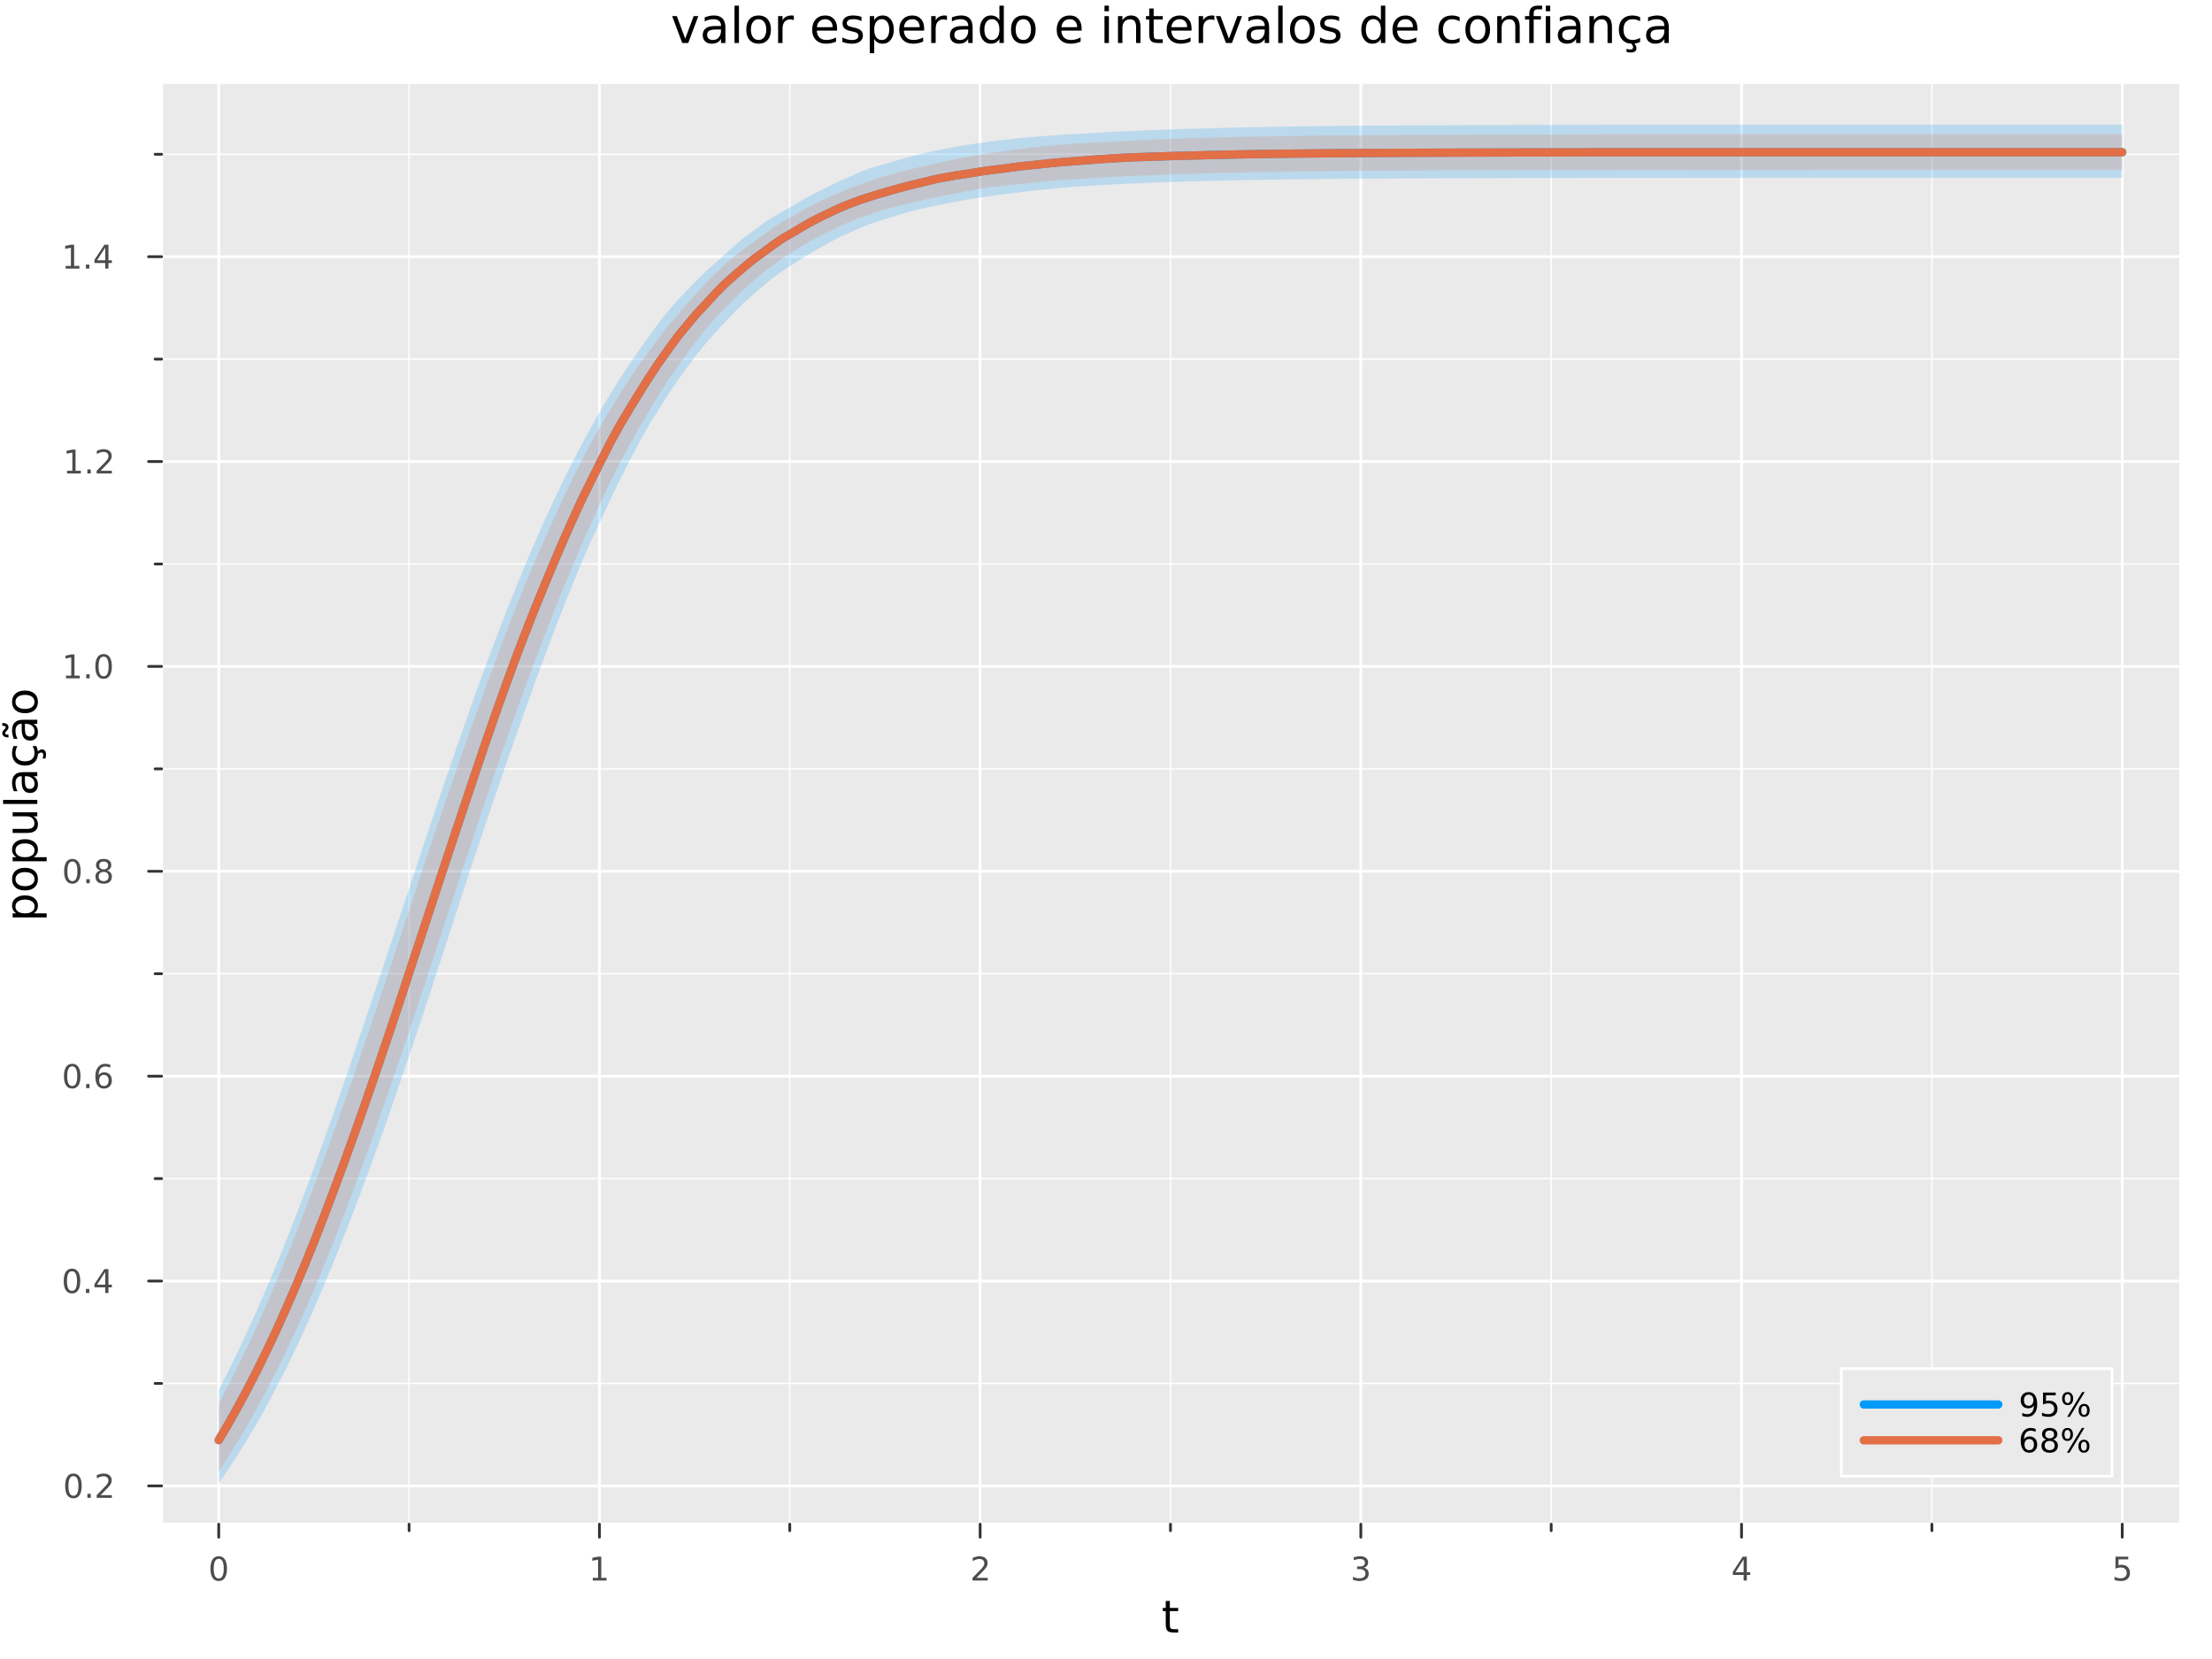 <?xml version="1.0" encoding="utf-8"?>
<svg xmlns="http://www.w3.org/2000/svg" xmlns:xlink="http://www.w3.org/1999/xlink" width="800" height="600" viewBox="0 0 3200 2400">
<rect x="0" y="0" width="3200" height="2400" fill="#808080" stroke="none"/>
<defs>
  <clipPath id="clip030">
    <rect x="0" y="0" width="3200" height="2400"/>
  </clipPath>
</defs>
<path clip-path="url(#clip030)" d="M0 2400 L3200 2400 L3200 0 L0 0  Z" fill="#ffffff" fill-rule="evenodd" fill-opacity="1"/>
<defs>
  <clipPath id="clip031">
    <rect x="640" y="0" width="2241" height="2241"/>
  </clipPath>
</defs>
<path clip-path="url(#clip030)" d="M233.806 2204.92 L3152.76 2204.92 L3152.76 121.312 L233.806 121.312  Z" fill="#eaeaea" fill-rule="evenodd" fill-opacity="1"/>
<defs>
  <clipPath id="clip032">
    <rect x="233" y="121" width="2920" height="2085"/>
  </clipPath>
</defs>
<polyline clip-path="url(#clip032)" style="stroke:#ffffff; stroke-linecap:round; stroke-linejoin:round; stroke-width:4; stroke-opacity:1; fill:none" points="316.418,2204.92 316.418,121.312 "/>
<polyline clip-path="url(#clip032)" style="stroke:#ffffff; stroke-linecap:round; stroke-linejoin:round; stroke-width:4; stroke-opacity:1; fill:none" points="867.163,2204.92 867.163,121.312 "/>
<polyline clip-path="url(#clip032)" style="stroke:#ffffff; stroke-linecap:round; stroke-linejoin:round; stroke-width:4; stroke-opacity:1; fill:none" points="1417.91,2204.92 1417.91,121.312 "/>
<polyline clip-path="url(#clip032)" style="stroke:#ffffff; stroke-linecap:round; stroke-linejoin:round; stroke-width:4; stroke-opacity:1; fill:none" points="1968.65,2204.92 1968.65,121.312 "/>
<polyline clip-path="url(#clip032)" style="stroke:#ffffff; stroke-linecap:round; stroke-linejoin:round; stroke-width:4; stroke-opacity:1; fill:none" points="2519.4,2204.92 2519.4,121.312 "/>
<polyline clip-path="url(#clip032)" style="stroke:#ffffff; stroke-linecap:round; stroke-linejoin:round; stroke-width:4; stroke-opacity:1; fill:none" points="3070.14,2204.92 3070.14,121.312 "/>
<polyline clip-path="url(#clip032)" style="stroke:#ffffff; stroke-linecap:round; stroke-linejoin:round; stroke-width:2; stroke-opacity:1; fill:none" points="591.791,2204.92 591.791,121.312 "/>
<polyline clip-path="url(#clip032)" style="stroke:#ffffff; stroke-linecap:round; stroke-linejoin:round; stroke-width:2; stroke-opacity:1; fill:none" points="1142.54,2204.92 1142.54,121.312 "/>
<polyline clip-path="url(#clip032)" style="stroke:#ffffff; stroke-linecap:round; stroke-linejoin:round; stroke-width:2; stroke-opacity:1; fill:none" points="1693.28,2204.92 1693.28,121.312 "/>
<polyline clip-path="url(#clip032)" style="stroke:#ffffff; stroke-linecap:round; stroke-linejoin:round; stroke-width:2; stroke-opacity:1; fill:none" points="2244.03,2204.92 2244.03,121.312 "/>
<polyline clip-path="url(#clip032)" style="stroke:#ffffff; stroke-linecap:round; stroke-linejoin:round; stroke-width:2; stroke-opacity:1; fill:none" points="2794.77,2204.92 2794.77,121.312 "/>
<polyline clip-path="url(#clip030)" style="stroke:#ffffff; stroke-linecap:round; stroke-linejoin:round; stroke-width:4; stroke-opacity:1; fill:none" points="233.806,2204.92 3152.76,2204.92 "/>
<polyline clip-path="url(#clip030)" style="stroke:#333333; stroke-linecap:round; stroke-linejoin:round; stroke-width:4; stroke-opacity:1; fill:none" points="316.418,2204.92 316.418,2223.82 "/>
<polyline clip-path="url(#clip030)" style="stroke:#333333; stroke-linecap:round; stroke-linejoin:round; stroke-width:4; stroke-opacity:1; fill:none" points="867.163,2204.92 867.163,2223.82 "/>
<polyline clip-path="url(#clip030)" style="stroke:#333333; stroke-linecap:round; stroke-linejoin:round; stroke-width:4; stroke-opacity:1; fill:none" points="1417.91,2204.92 1417.91,2223.82 "/>
<polyline clip-path="url(#clip030)" style="stroke:#333333; stroke-linecap:round; stroke-linejoin:round; stroke-width:4; stroke-opacity:1; fill:none" points="1968.65,2204.92 1968.65,2223.82 "/>
<polyline clip-path="url(#clip030)" style="stroke:#333333; stroke-linecap:round; stroke-linejoin:round; stroke-width:4; stroke-opacity:1; fill:none" points="2519.4,2204.92 2519.4,2223.82 "/>
<polyline clip-path="url(#clip030)" style="stroke:#333333; stroke-linecap:round; stroke-linejoin:round; stroke-width:4; stroke-opacity:1; fill:none" points="3070.14,2204.92 3070.14,2223.82 "/>
<polyline clip-path="url(#clip030)" style="stroke:#333333; stroke-linecap:round; stroke-linejoin:round; stroke-width:4; stroke-opacity:1; fill:none" points="591.791,2204.92 591.791,2214.37 "/>
<polyline clip-path="url(#clip030)" style="stroke:#333333; stroke-linecap:round; stroke-linejoin:round; stroke-width:4; stroke-opacity:1; fill:none" points="1142.54,2204.92 1142.54,2214.37 "/>
<polyline clip-path="url(#clip030)" style="stroke:#333333; stroke-linecap:round; stroke-linejoin:round; stroke-width:4; stroke-opacity:1; fill:none" points="1693.28,2204.92 1693.28,2214.37 "/>
<polyline clip-path="url(#clip030)" style="stroke:#333333; stroke-linecap:round; stroke-linejoin:round; stroke-width:4; stroke-opacity:1; fill:none" points="2244.03,2204.92 2244.03,2214.37 "/>
<polyline clip-path="url(#clip030)" style="stroke:#333333; stroke-linecap:round; stroke-linejoin:round; stroke-width:4; stroke-opacity:1; fill:none" points="2794.77,2204.92 2794.77,2214.37 "/>
<path clip-path="url(#clip030)" d="M316.418 2255.04 Q312.807 2255.04 310.978 2258.6 Q309.173 2262.14 309.173 2269.27 Q309.173 2276.38 310.978 2279.95 Q312.807 2283.49 316.418 2283.49 Q320.052 2283.49 321.858 2279.95 Q323.687 2276.38 323.687 2269.27 Q323.687 2262.14 321.858 2258.6 Q320.052 2255.04 316.418 2255.04 M316.418 2251.33 Q322.228 2251.33 325.284 2255.94 Q328.362 2260.52 328.362 2269.27 Q328.362 2278 325.284 2282.61 Q322.228 2287.19 316.418 2287.19 Q310.608 2287.19 307.529 2282.61 Q304.474 2278 304.474 2269.27 Q304.474 2260.52 307.529 2255.94 Q310.608 2251.33 316.418 2251.33 Z" fill="#4c4c4c" fill-rule="nonzero" fill-opacity="1" /><path clip-path="url(#clip030)" d="M857.545 2282.58 L865.184 2282.58 L865.184 2256.22 L856.874 2257.89 L856.874 2253.63 L865.138 2251.96 L869.814 2251.96 L869.814 2282.58 L877.453 2282.58 L877.453 2286.52 L857.545 2286.52 L857.545 2282.58 Z" fill="#4c4c4c" fill-rule="nonzero" fill-opacity="1" /><path clip-path="url(#clip030)" d="M1412.56 2282.58 L1428.88 2282.58 L1428.88 2286.52 L1406.94 2286.52 L1406.94 2282.58 Q1409.6 2279.83 1414.18 2275.2 Q1418.79 2270.55 1419.97 2269.21 Q1422.21 2266.68 1423.09 2264.95 Q1424 2263.19 1424 2261.5 Q1424 2258.74 1422.05 2257.01 Q1420.13 2255.27 1417.03 2255.27 Q1414.83 2255.27 1412.38 2256.03 Q1409.95 2256.8 1407.17 2258.35 L1407.17 2253.63 Q1409.99 2252.49 1412.45 2251.91 Q1414.9 2251.33 1416.94 2251.33 Q1422.31 2251.33 1425.5 2254.02 Q1428.7 2256.71 1428.7 2261.2 Q1428.7 2263.33 1427.89 2265.25 Q1427.1 2267.14 1424.99 2269.74 Q1424.41 2270.41 1421.31 2273.63 Q1418.21 2276.82 1412.56 2282.58 Z" fill="#4c4c4c" fill-rule="nonzero" fill-opacity="1" /><path clip-path="url(#clip030)" d="M1972.9 2267.89 Q1976.26 2268.6 1978.13 2270.87 Q1980.03 2273.14 1980.03 2276.47 Q1980.03 2281.59 1976.51 2284.39 Q1972.99 2287.19 1966.51 2287.19 Q1964.34 2287.19 1962.02 2286.75 Q1959.73 2286.33 1957.28 2285.48 L1957.28 2280.96 Q1959.22 2282.1 1961.54 2282.68 Q1963.85 2283.26 1966.37 2283.26 Q1970.77 2283.26 1973.06 2281.52 Q1975.38 2279.78 1975.38 2276.47 Q1975.38 2273.42 1973.23 2271.71 Q1971.1 2269.97 1967.28 2269.97 L1963.25 2269.97 L1963.25 2266.13 L1967.46 2266.13 Q1970.91 2266.13 1972.74 2264.76 Q1974.57 2263.37 1974.57 2260.78 Q1974.57 2258.12 1972.67 2256.71 Q1970.79 2255.27 1967.28 2255.27 Q1965.36 2255.27 1963.16 2255.69 Q1960.96 2256.1 1958.32 2256.98 L1958.32 2252.82 Q1960.98 2252.08 1963.29 2251.71 Q1965.63 2251.33 1967.69 2251.33 Q1973.02 2251.33 1976.12 2253.77 Q1979.22 2256.17 1979.22 2260.29 Q1979.22 2263.16 1977.58 2265.15 Q1975.93 2267.12 1972.9 2267.89 Z" fill="#4c4c4c" fill-rule="nonzero" fill-opacity="1" /><path clip-path="url(#clip030)" d="M2522.41 2256.03 L2510.6 2274.48 L2522.41 2274.48 L2522.41 2256.03 M2521.18 2251.96 L2527.06 2251.96 L2527.06 2274.48 L2531.99 2274.48 L2531.99 2278.37 L2527.06 2278.37 L2527.06 2286.52 L2522.41 2286.52 L2522.41 2278.37 L2506.81 2278.37 L2506.81 2273.86 L2521.18 2251.96 Z" fill="#4c4c4c" fill-rule="nonzero" fill-opacity="1" /><path clip-path="url(#clip030)" d="M3060.42 2251.96 L3078.78 2251.96 L3078.78 2255.9 L3064.7 2255.9 L3064.7 2264.37 Q3065.72 2264.02 3066.74 2263.86 Q3067.76 2263.67 3068.78 2263.67 Q3074.57 2263.67 3077.95 2266.84 Q3081.32 2270.02 3081.32 2275.43 Q3081.32 2281.01 3077.85 2284.11 Q3074.38 2287.19 3068.06 2287.19 Q3065.88 2287.19 3063.62 2286.82 Q3061.37 2286.45 3058.96 2285.71 L3058.96 2281.01 Q3061.05 2282.14 3063.27 2282.7 Q3065.49 2283.26 3067.97 2283.26 Q3071.97 2283.26 3074.31 2281.15 Q3076.65 2279.04 3076.65 2275.43 Q3076.65 2271.82 3074.31 2269.71 Q3071.97 2267.61 3067.97 2267.61 Q3066.09 2267.61 3064.22 2268.02 Q3062.37 2268.44 3060.42 2269.32 L3060.42 2251.96 Z" fill="#4c4c4c" fill-rule="nonzero" fill-opacity="1" /><path clip-path="url(#clip030)" d="M1692.34 2316.01 L1692.34 2326.14 L1704.41 2326.14 L1704.41 2330.69 L1692.34 2330.69 L1692.34 2350.04 Q1692.34 2354.4 1693.52 2355.64 Q1694.73 2356.88 1698.39 2356.88 L1704.41 2356.88 L1704.41 2361.78 L1698.39 2361.78 Q1691.61 2361.78 1689.03 2359.27 Q1686.45 2356.72 1686.45 2350.04 L1686.45 2330.69 L1682.16 2330.69 L1682.16 2326.14 L1686.45 2326.14 L1686.45 2316.01 L1692.34 2316.01 Z" fill="#000000" fill-rule="nonzero" fill-opacity="1" /><polyline clip-path="url(#clip032)" style="stroke:#ffffff; stroke-linecap:round; stroke-linejoin:round; stroke-width:4; stroke-opacity:1; fill:none" points="233.806,2149.58 3152.76,2149.58 "/>
<polyline clip-path="url(#clip032)" style="stroke:#ffffff; stroke-linecap:round; stroke-linejoin:round; stroke-width:4; stroke-opacity:1; fill:none" points="233.806,1853.21 3152.76,1853.21 "/>
<polyline clip-path="url(#clip032)" style="stroke:#ffffff; stroke-linecap:round; stroke-linejoin:round; stroke-width:4; stroke-opacity:1; fill:none" points="233.806,1556.83 3152.76,1556.83 "/>
<polyline clip-path="url(#clip032)" style="stroke:#ffffff; stroke-linecap:round; stroke-linejoin:round; stroke-width:4; stroke-opacity:1; fill:none" points="233.806,1260.46 3152.76,1260.46 "/>
<polyline clip-path="url(#clip032)" style="stroke:#ffffff; stroke-linecap:round; stroke-linejoin:round; stroke-width:4; stroke-opacity:1; fill:none" points="233.806,964.087 3152.76,964.087 "/>
<polyline clip-path="url(#clip032)" style="stroke:#ffffff; stroke-linecap:round; stroke-linejoin:round; stroke-width:4; stroke-opacity:1; fill:none" points="233.806,667.713 3152.76,667.713 "/>
<polyline clip-path="url(#clip032)" style="stroke:#ffffff; stroke-linecap:round; stroke-linejoin:round; stroke-width:4; stroke-opacity:1; fill:none" points="233.806,371.34 3152.76,371.34 "/>
<polyline clip-path="url(#clip032)" style="stroke:#ffffff; stroke-linecap:round; stroke-linejoin:round; stroke-width:2; stroke-opacity:1; fill:none" points="233.806,2001.39 3152.76,2001.39 "/>
<polyline clip-path="url(#clip032)" style="stroke:#ffffff; stroke-linecap:round; stroke-linejoin:round; stroke-width:2; stroke-opacity:1; fill:none" points="233.806,1705.02 3152.76,1705.02 "/>
<polyline clip-path="url(#clip032)" style="stroke:#ffffff; stroke-linecap:round; stroke-linejoin:round; stroke-width:2; stroke-opacity:1; fill:none" points="233.806,1408.65 3152.76,1408.65 "/>
<polyline clip-path="url(#clip032)" style="stroke:#ffffff; stroke-linecap:round; stroke-linejoin:round; stroke-width:2; stroke-opacity:1; fill:none" points="233.806,1112.27 3152.76,1112.27 "/>
<polyline clip-path="url(#clip032)" style="stroke:#ffffff; stroke-linecap:round; stroke-linejoin:round; stroke-width:2; stroke-opacity:1; fill:none" points="233.806,815.9 3152.76,815.9 "/>
<polyline clip-path="url(#clip032)" style="stroke:#ffffff; stroke-linecap:round; stroke-linejoin:round; stroke-width:2; stroke-opacity:1; fill:none" points="233.806,519.526 3152.76,519.526 "/>
<polyline clip-path="url(#clip032)" style="stroke:#ffffff; stroke-linecap:round; stroke-linejoin:round; stroke-width:2; stroke-opacity:1; fill:none" points="233.806,223.153 3152.76,223.153 "/>
<polyline clip-path="url(#clip030)" style="stroke:#ffffff; stroke-linecap:round; stroke-linejoin:round; stroke-width:4; stroke-opacity:1; fill:none" points="233.806,2204.92 233.806,121.312 "/>
<polyline clip-path="url(#clip030)" style="stroke:#333333; stroke-linecap:round; stroke-linejoin:round; stroke-width:4; stroke-opacity:1; fill:none" points="233.806,2149.58 214.909,2149.58 "/>
<polyline clip-path="url(#clip030)" style="stroke:#333333; stroke-linecap:round; stroke-linejoin:round; stroke-width:4; stroke-opacity:1; fill:none" points="233.806,1853.21 214.909,1853.21 "/>
<polyline clip-path="url(#clip030)" style="stroke:#333333; stroke-linecap:round; stroke-linejoin:round; stroke-width:4; stroke-opacity:1; fill:none" points="233.806,1556.83 214.909,1556.83 "/>
<polyline clip-path="url(#clip030)" style="stroke:#333333; stroke-linecap:round; stroke-linejoin:round; stroke-width:4; stroke-opacity:1; fill:none" points="233.806,1260.46 214.909,1260.46 "/>
<polyline clip-path="url(#clip030)" style="stroke:#333333; stroke-linecap:round; stroke-linejoin:round; stroke-width:4; stroke-opacity:1; fill:none" points="233.806,964.087 214.909,964.087 "/>
<polyline clip-path="url(#clip030)" style="stroke:#333333; stroke-linecap:round; stroke-linejoin:round; stroke-width:4; stroke-opacity:1; fill:none" points="233.806,667.713 214.909,667.713 "/>
<polyline clip-path="url(#clip030)" style="stroke:#333333; stroke-linecap:round; stroke-linejoin:round; stroke-width:4; stroke-opacity:1; fill:none" points="233.806,371.34 214.909,371.34 "/>
<polyline clip-path="url(#clip030)" style="stroke:#333333; stroke-linecap:round; stroke-linejoin:round; stroke-width:4; stroke-opacity:1; fill:none" points="233.806,2001.39 224.357,2001.39 "/>
<polyline clip-path="url(#clip030)" style="stroke:#333333; stroke-linecap:round; stroke-linejoin:round; stroke-width:4; stroke-opacity:1; fill:none" points="233.806,1705.02 224.357,1705.02 "/>
<polyline clip-path="url(#clip030)" style="stroke:#333333; stroke-linecap:round; stroke-linejoin:round; stroke-width:4; stroke-opacity:1; fill:none" points="233.806,1408.65 224.357,1408.65 "/>
<polyline clip-path="url(#clip030)" style="stroke:#333333; stroke-linecap:round; stroke-linejoin:round; stroke-width:4; stroke-opacity:1; fill:none" points="233.806,1112.27 224.357,1112.27 "/>
<polyline clip-path="url(#clip030)" style="stroke:#333333; stroke-linecap:round; stroke-linejoin:round; stroke-width:4; stroke-opacity:1; fill:none" points="233.806,815.9 224.357,815.9 "/>
<polyline clip-path="url(#clip030)" style="stroke:#333333; stroke-linecap:round; stroke-linejoin:round; stroke-width:4; stroke-opacity:1; fill:none" points="233.806,519.526 224.357,519.526 "/>
<polyline clip-path="url(#clip030)" style="stroke:#333333; stroke-linecap:round; stroke-linejoin:round; stroke-width:4; stroke-opacity:1; fill:none" points="233.806,223.153 224.357,223.153 "/>
<path clip-path="url(#clip030)" d="M106.228 2135.38 Q102.617 2135.38 100.788 2138.94 Q98.983 2142.49 98.983 2149.61 Q98.983 2156.72 100.788 2160.29 Q102.617 2163.83 106.228 2163.83 Q109.862 2163.83 111.668 2160.29 Q113.496 2156.72 113.496 2149.61 Q113.496 2142.49 111.668 2138.94 Q109.862 2135.38 106.228 2135.38 M106.228 2131.68 Q112.038 2131.68 115.094 2136.28 Q118.172 2140.86 118.172 2149.61 Q118.172 2158.34 115.094 2162.95 Q112.038 2167.53 106.228 2167.53 Q100.418 2167.53 97.339 2162.95 Q94.284 2158.34 94.284 2149.61 Q94.284 2140.86 97.339 2136.28 Q100.418 2131.68 106.228 2131.68 Z" fill="#4c4c4c" fill-rule="nonzero" fill-opacity="1" /><path clip-path="url(#clip030)" d="M126.39 2160.98 L131.274 2160.98 L131.274 2166.86 L126.39 2166.86 L126.39 2160.98 Z" fill="#4c4c4c" fill-rule="nonzero" fill-opacity="1" /><path clip-path="url(#clip030)" d="M145.487 2162.92 L161.806 2162.92 L161.806 2166.86 L139.862 2166.86 L139.862 2162.92 Q142.524 2160.17 147.107 2155.54 Q151.714 2150.89 152.894 2149.55 Q155.14 2147.02 156.019 2145.29 Q156.922 2143.53 156.922 2141.84 Q156.922 2139.08 154.978 2137.35 Q153.056 2135.61 149.954 2135.61 Q147.755 2135.61 145.302 2136.37 Q142.871 2137.14 140.093 2138.69 L140.093 2133.97 Q142.917 2132.83 145.371 2132.25 Q147.825 2131.68 149.862 2131.68 Q155.232 2131.68 158.427 2134.36 Q161.621 2137.05 161.621 2141.54 Q161.621 2143.67 160.811 2145.59 Q160.024 2147.49 157.917 2150.08 Q157.339 2150.75 154.237 2153.97 Q151.135 2157.16 145.487 2162.92 Z" fill="#4c4c4c" fill-rule="nonzero" fill-opacity="1" /><path clip-path="url(#clip030)" d="M104.145 1839.01 Q100.533 1839.01 98.705 1842.57 Q96.899 1846.11 96.899 1853.24 Q96.899 1860.35 98.705 1863.91 Q100.533 1867.45 104.145 1867.45 Q107.779 1867.45 109.584 1863.91 Q111.413 1860.35 111.413 1853.24 Q111.413 1846.11 109.584 1842.57 Q107.779 1839.01 104.145 1839.01 M104.145 1835.3 Q109.955 1835.3 113.01 1839.91 Q116.089 1844.49 116.089 1853.24 Q116.089 1861.97 113.01 1866.57 Q109.955 1871.16 104.145 1871.16 Q98.334 1871.16 95.256 1866.57 Q92.2 1861.97 92.2 1853.24 Q92.2 1844.49 95.256 1839.91 Q98.334 1835.3 104.145 1835.3 Z" fill="#4c4c4c" fill-rule="nonzero" fill-opacity="1" /><path clip-path="url(#clip030)" d="M124.306 1864.61 L129.191 1864.61 L129.191 1870.49 L124.306 1870.49 L124.306 1864.61 Z" fill="#4c4c4c" fill-rule="nonzero" fill-opacity="1" /><path clip-path="url(#clip030)" d="M152.223 1840 L140.417 1858.45 L152.223 1858.45 L152.223 1840 M150.996 1835.93 L156.876 1835.93 L156.876 1858.45 L161.806 1858.45 L161.806 1862.34 L156.876 1862.34 L156.876 1870.49 L152.223 1870.49 L152.223 1862.34 L136.621 1862.34 L136.621 1857.82 L150.996 1835.93 Z" fill="#4c4c4c" fill-rule="nonzero" fill-opacity="1" /><path clip-path="url(#clip030)" d="M104.469 1542.63 Q100.858 1542.63 99.029 1546.2 Q97.223 1549.74 97.223 1556.87 Q97.223 1563.97 99.029 1567.54 Q100.858 1571.08 104.469 1571.08 Q108.103 1571.08 109.908 1567.54 Q111.737 1563.97 111.737 1556.87 Q111.737 1549.74 109.908 1546.2 Q108.103 1542.63 104.469 1542.63 M104.469 1538.93 Q110.279 1538.93 113.334 1543.53 Q116.413 1548.12 116.413 1556.87 Q116.413 1565.59 113.334 1570.2 Q110.279 1574.78 104.469 1574.78 Q98.659 1574.78 95.58 1570.2 Q92.524 1565.59 92.524 1556.87 Q92.524 1548.12 95.58 1543.53 Q98.659 1538.93 104.469 1538.93 Z" fill="#4c4c4c" fill-rule="nonzero" fill-opacity="1" /><path clip-path="url(#clip030)" d="M124.631 1568.23 L129.515 1568.23 L129.515 1574.11 L124.631 1574.11 L124.631 1568.23 Z" fill="#4c4c4c" fill-rule="nonzero" fill-opacity="1" /><path clip-path="url(#clip030)" d="M150.279 1554.97 Q147.13 1554.97 145.279 1557.12 Q143.45 1559.28 143.45 1563.03 Q143.45 1566.75 145.279 1568.93 Q147.13 1571.08 150.279 1571.08 Q153.427 1571.08 155.255 1568.93 Q157.107 1566.75 157.107 1563.03 Q157.107 1559.28 155.255 1557.12 Q153.427 1554.97 150.279 1554.97 M159.561 1540.32 L159.561 1544.58 Q157.802 1543.74 155.996 1543.3 Q154.214 1542.86 152.454 1542.86 Q147.825 1542.86 145.371 1545.99 Q142.941 1549.11 142.593 1555.43 Q143.959 1553.42 146.019 1552.35 Q148.079 1551.27 150.556 1551.27 Q155.765 1551.27 158.774 1554.44 Q161.806 1557.59 161.806 1563.03 Q161.806 1568.35 158.658 1571.57 Q155.51 1574.78 150.279 1574.78 Q144.283 1574.78 141.112 1570.2 Q137.941 1565.59 137.941 1556.87 Q137.941 1548.67 141.83 1543.81 Q145.718 1538.93 152.269 1538.93 Q154.029 1538.93 155.811 1539.28 Q157.616 1539.62 159.561 1540.32 Z" fill="#4c4c4c" fill-rule="nonzero" fill-opacity="1" /><path clip-path="url(#clip030)" d="M104.723 1246.26 Q101.112 1246.26 99.284 1249.82 Q97.478 1253.37 97.478 1260.49 Q97.478 1267.6 99.284 1271.17 Q101.112 1274.71 104.723 1274.71 Q108.357 1274.71 110.163 1271.17 Q111.992 1267.6 111.992 1260.49 Q111.992 1253.37 110.163 1249.82 Q108.357 1246.26 104.723 1246.26 M104.723 1242.55 Q110.533 1242.55 113.589 1247.16 Q116.668 1251.74 116.668 1260.49 Q116.668 1269.22 113.589 1273.83 Q110.533 1278.41 104.723 1278.41 Q98.913 1278.41 95.834 1273.83 Q92.779 1269.22 92.779 1260.49 Q92.779 1251.74 95.834 1247.16 Q98.913 1242.55 104.723 1242.55 Z" fill="#4c4c4c" fill-rule="nonzero" fill-opacity="1" /><path clip-path="url(#clip030)" d="M124.885 1271.86 L129.769 1271.86 L129.769 1277.74 L124.885 1277.74 L124.885 1271.86 Z" fill="#4c4c4c" fill-rule="nonzero" fill-opacity="1" /><path clip-path="url(#clip030)" d="M149.954 1261.33 Q146.621 1261.33 144.7 1263.11 Q142.802 1264.89 142.802 1268.02 Q142.802 1271.14 144.7 1272.93 Q146.621 1274.71 149.954 1274.71 Q153.288 1274.71 155.209 1272.93 Q157.13 1271.12 157.13 1268.02 Q157.13 1264.89 155.209 1263.11 Q153.311 1261.33 149.954 1261.33 M145.279 1259.34 Q142.269 1258.6 140.58 1256.54 Q138.913 1254.48 138.913 1251.51 Q138.913 1247.37 141.853 1244.96 Q144.816 1242.55 149.954 1242.55 Q155.116 1242.55 158.056 1244.96 Q160.996 1247.37 160.996 1251.51 Q160.996 1254.48 159.306 1256.54 Q157.64 1258.6 154.654 1259.34 Q158.033 1260.12 159.908 1262.42 Q161.806 1264.71 161.806 1268.02 Q161.806 1273.04 158.728 1275.73 Q155.672 1278.41 149.954 1278.41 Q144.237 1278.41 141.158 1275.73 Q138.103 1273.04 138.103 1268.02 Q138.103 1264.71 140.001 1262.42 Q141.899 1260.12 145.279 1259.34 M143.566 1251.95 Q143.566 1254.64 145.232 1256.14 Q146.922 1257.65 149.954 1257.65 Q152.964 1257.65 154.654 1256.14 Q156.366 1254.64 156.366 1251.95 Q156.366 1249.27 154.654 1247.76 Q152.964 1246.26 149.954 1246.26 Q146.922 1246.26 145.232 1247.76 Q143.566 1249.27 143.566 1251.95 Z" fill="#4c4c4c" fill-rule="nonzero" fill-opacity="1" /><path clip-path="url(#clip030)" d="M95.441 977.431 L103.08 977.431 L103.08 951.066 L94.77 952.732 L94.77 948.473 L103.033 946.807 L107.709 946.807 L107.709 977.431 L115.348 977.431 L115.348 981.367 L95.441 981.367 L95.441 977.431 Z" fill="#4c4c4c" fill-rule="nonzero" fill-opacity="1" /><path clip-path="url(#clip030)" d="M124.793 975.487 L129.677 975.487 L129.677 981.367 L124.793 981.367 L124.793 975.487 Z" fill="#4c4c4c" fill-rule="nonzero" fill-opacity="1" /><path clip-path="url(#clip030)" d="M149.862 949.885 Q146.251 949.885 144.422 953.45 Q142.617 956.992 142.617 964.121 Q142.617 971.228 144.422 974.793 Q146.251 978.334 149.862 978.334 Q153.496 978.334 155.302 974.793 Q157.13 971.228 157.13 964.121 Q157.13 956.992 155.302 953.45 Q153.496 949.885 149.862 949.885 M149.862 946.182 Q155.672 946.182 158.728 950.788 Q161.806 955.371 161.806 964.121 Q161.806 972.848 158.728 977.455 Q155.672 982.038 149.862 982.038 Q144.052 982.038 140.973 977.455 Q137.918 972.848 137.918 964.121 Q137.918 955.371 140.973 950.788 Q144.052 946.182 149.862 946.182 Z" fill="#4c4c4c" fill-rule="nonzero" fill-opacity="1" /><path clip-path="url(#clip030)" d="M97.038 681.058 L104.677 681.058 L104.677 654.692 L96.367 656.359 L96.367 652.1 L104.631 650.433 L109.307 650.433 L109.307 681.058 L116.945 681.058 L116.945 684.993 L97.038 684.993 L97.038 681.058 Z" fill="#4c4c4c" fill-rule="nonzero" fill-opacity="1" /><path clip-path="url(#clip030)" d="M126.39 679.114 L131.274 679.114 L131.274 684.993 L126.39 684.993 L126.39 679.114 Z" fill="#4c4c4c" fill-rule="nonzero" fill-opacity="1" /><path clip-path="url(#clip030)" d="M145.487 681.058 L161.806 681.058 L161.806 684.993 L139.862 684.993 L139.862 681.058 Q142.524 678.303 147.107 673.674 Q151.714 669.021 152.894 667.678 Q155.14 665.155 156.019 663.419 Q156.922 661.66 156.922 659.97 Q156.922 657.216 154.978 655.479 Q153.056 653.743 149.954 653.743 Q147.755 653.743 145.302 654.507 Q142.871 655.271 140.093 656.822 L140.093 652.1 Q142.917 650.966 145.371 650.387 Q147.825 649.808 149.862 649.808 Q155.232 649.808 158.427 652.493 Q161.621 655.179 161.621 659.669 Q161.621 661.799 160.811 663.72 Q160.024 665.618 157.917 668.211 Q157.339 668.882 154.237 672.1 Q151.135 675.294 145.487 681.058 Z" fill="#4c4c4c" fill-rule="nonzero" fill-opacity="1" /><path clip-path="url(#clip030)" d="M94.955 384.685 L102.594 384.685 L102.594 358.319 L94.284 359.986 L94.284 355.726 L102.547 354.06 L107.223 354.06 L107.223 384.685 L114.862 384.685 L114.862 388.62 L94.955 388.62 L94.955 384.685 Z" fill="#4c4c4c" fill-rule="nonzero" fill-opacity="1" /><path clip-path="url(#clip030)" d="M124.306 382.74 L129.191 382.74 L129.191 388.62 L124.306 388.62 L124.306 382.74 Z" fill="#4c4c4c" fill-rule="nonzero" fill-opacity="1" /><path clip-path="url(#clip030)" d="M152.223 358.134 L140.417 376.583 L152.223 376.583 L152.223 358.134 M150.996 354.06 L156.876 354.06 L156.876 376.583 L161.806 376.583 L161.806 380.472 L156.876 380.472 L156.876 388.62 L152.223 388.62 L152.223 380.472 L136.621 380.472 L136.621 375.958 L150.996 354.06 Z" fill="#4c4c4c" fill-rule="nonzero" fill-opacity="1" /><path clip-path="url(#clip030)" d="M48.597 1321.32 L67.503 1321.32 L67.503 1327.21 L18.296 1327.21 L18.296 1321.32 L23.707 1321.32 Q20.524 1319.47 18.996 1316.67 Q17.437 1313.84 17.437 1309.93 Q17.437 1303.43 22.593 1299.39 Q27.749 1295.32 36.152 1295.32 Q44.555 1295.32 49.711 1299.39 Q54.867 1303.43 54.867 1309.93 Q54.867 1313.84 53.339 1316.67 Q51.78 1319.47 48.597 1321.32 M36.152 1301.4 Q29.691 1301.4 26.03 1304.07 Q22.338 1306.71 22.338 1311.36 Q22.338 1316 26.03 1318.68 Q29.691 1321.32 36.152 1321.32 Q42.613 1321.32 46.305 1318.68 Q49.966 1316 49.966 1311.36 Q49.966 1306.71 46.305 1304.07 Q42.613 1301.4 36.152 1301.4 Z" fill="#000000" fill-rule="nonzero" fill-opacity="1" /><path clip-path="url(#clip030)" d="M22.402 1271.79 Q22.402 1276.51 26.094 1279.24 Q29.755 1281.98 36.152 1281.98 Q42.55 1281.98 46.242 1279.27 Q49.902 1276.54 49.902 1271.79 Q49.902 1267.12 46.21 1264.38 Q42.518 1261.64 36.152 1261.64 Q29.818 1261.64 26.126 1264.38 Q22.402 1267.12 22.402 1271.79 M17.437 1271.79 Q17.437 1264.16 22.402 1259.8 Q27.367 1255.43 36.152 1255.43 Q44.905 1255.43 49.902 1259.8 Q54.867 1264.16 54.867 1271.79 Q54.867 1279.47 49.902 1283.83 Q44.905 1288.15 36.152 1288.15 Q27.367 1288.15 22.402 1283.83 Q17.437 1279.47 17.437 1271.79 Z" fill="#000000" fill-rule="nonzero" fill-opacity="1" /><path clip-path="url(#clip030)" d="M48.597 1240.06 L67.503 1240.06 L67.503 1245.95 L18.296 1245.95 L18.296 1240.06 L23.707 1240.06 Q20.524 1238.22 18.996 1235.41 Q17.437 1232.58 17.437 1228.67 Q17.437 1222.17 22.593 1218.13 Q27.749 1214.06 36.152 1214.06 Q44.555 1214.06 49.711 1218.13 Q54.867 1222.17 54.867 1228.67 Q54.867 1232.58 53.339 1235.41 Q51.78 1238.22 48.597 1240.06 M36.152 1220.14 Q29.691 1220.14 26.03 1222.81 Q22.338 1225.45 22.338 1230.1 Q22.338 1234.75 26.03 1237.42 Q29.691 1240.06 36.152 1240.06 Q42.613 1240.06 46.305 1237.42 Q49.966 1234.75 49.966 1230.1 Q49.966 1225.45 46.305 1222.81 Q42.613 1220.14 36.152 1220.14 Z" fill="#000000" fill-rule="nonzero" fill-opacity="1" /><path clip-path="url(#clip030)" d="M39.876 1204.95 L18.296 1204.95 L18.296 1199.1 L39.653 1199.1 Q44.714 1199.1 47.26 1197.12 Q49.775 1195.15 49.775 1191.2 Q49.775 1186.46 46.751 1183.72 Q43.727 1180.96 38.507 1180.96 L18.296 1180.96 L18.296 1175.1 L53.944 1175.1 L53.944 1180.96 L48.47 1180.96 Q51.716 1183.09 53.308 1185.92 Q54.867 1188.72 54.867 1192.45 Q54.867 1198.59 51.048 1201.77 Q47.228 1204.95 39.876 1204.95 M17.437 1190.22 L17.437 1190.22 Z" fill="#000000" fill-rule="nonzero" fill-opacity="1" /><path clip-path="url(#clip030)" d="M4.419 1163.04 L4.419 1157.18 L53.944 1157.18 L53.944 1163.04 L4.419 1163.04 Z" fill="#000000" fill-rule="nonzero" fill-opacity="1" /><path clip-path="url(#clip030)" d="M36.025 1128.73 Q36.025 1135.82 37.648 1138.56 Q39.271 1141.3 43.186 1141.3 Q46.305 1141.3 48.151 1139.26 Q49.966 1137.19 49.966 1133.66 Q49.966 1128.79 46.528 1125.86 Q43.059 1122.9 37.33 1122.9 L36.025 1122.9 L36.025 1128.73 M33.606 1117.04 L53.944 1117.04 L53.944 1122.9 L48.533 1122.9 Q51.78 1124.91 53.339 1127.9 Q54.867 1130.89 54.867 1135.22 Q54.867 1140.69 51.812 1143.94 Q48.724 1147.15 43.568 1147.15 Q37.553 1147.15 34.497 1143.14 Q31.441 1139.1 31.441 1131.11 L31.441 1122.9 L30.869 1122.9 Q26.826 1122.9 24.63 1125.57 Q22.402 1128.22 22.402 1133.02 Q22.402 1136.08 23.134 1138.97 Q23.866 1141.87 25.33 1144.54 L19.919 1144.54 Q18.678 1141.33 18.073 1138.31 Q17.437 1135.28 17.437 1132.42 Q17.437 1124.68 21.447 1120.86 Q25.458 1117.04 33.606 1117.04 Z" fill="#000000" fill-rule="nonzero" fill-opacity="1" /><path clip-path="url(#clip030)" d="M19.665 1079.33 L25.139 1079.33 Q23.771 1081.81 23.102 1084.32 Q22.402 1086.81 22.402 1089.35 Q22.402 1095.05 26.03 1098.2 Q29.627 1101.35 36.152 1101.35 Q42.677 1101.35 46.305 1098.2 Q49.902 1095.05 49.902 1089.35 Q49.902 1086.81 49.233 1084.32 Q48.533 1081.81 47.165 1079.33 L52.575 1079.33 Q53.721 1081.78 54.294 1084.42 Q54.867 1087.03 54.867 1089.99 Q54.867 1098.04 49.806 1102.78 Q44.746 1107.53 36.152 1107.53 Q27.431 1107.53 22.434 1102.75 Q17.437 1097.95 17.437 1089.61 Q17.437 1086.9 18.01 1084.32 Q18.551 1081.75 19.665 1079.33 M53.944 1087.6 Q55.917 1085.85 57.573 1084.99 Q59.26 1084.13 60.787 1084.13 Q63.62 1084.13 65.052 1086.04 Q66.516 1087.95 66.516 1091.71 Q66.516 1093.17 66.326 1094.57 Q66.135 1095.94 65.752 1097.31 L61.583 1097.31 Q62.124 1096.23 62.347 1095.05 Q62.602 1093.87 62.602 1092.38 Q62.602 1090.5 61.838 1089.54 Q61.074 1088.59 59.61 1088.59 Q58.655 1088.59 57.254 1089.29 Q55.886 1089.96 53.944 1091.39 L53.944 1087.6 Z" fill="#000000" fill-rule="nonzero" fill-opacity="1" /><path clip-path="url(#clip030)" d="M36.025 1052.94 Q36.025 1060.04 37.648 1062.78 Q39.271 1065.51 43.186 1065.51 Q46.305 1065.51 48.151 1063.48 Q49.966 1061.41 49.966 1057.87 Q49.966 1053.01 46.528 1050.08 Q43.059 1047.12 37.33 1047.12 L36.025 1047.12 L36.025 1052.94 M33.606 1041.26 L53.944 1041.26 L53.944 1047.12 L48.533 1047.12 Q51.78 1049.12 53.339 1052.11 Q54.867 1055.11 54.867 1059.43 Q54.867 1064.91 51.812 1068.16 Q48.724 1071.37 43.568 1071.37 Q37.553 1071.37 34.497 1067.36 Q31.441 1063.32 31.441 1055.33 L31.441 1047.12 L30.869 1047.12 Q26.826 1047.12 24.63 1049.79 Q22.402 1052.43 22.402 1057.24 Q22.402 1060.29 23.134 1063.19 Q23.866 1066.09 25.33 1068.76 L19.919 1068.76 Q18.678 1065.55 18.073 1062.52 Q17.437 1059.5 17.437 1056.63 Q17.437 1048.9 21.447 1045.08 Q25.458 1041.26 33.606 1041.26 M10.339 1056.51 L8.588 1058.32 Q7.952 1059.02 7.665 1059.56 Q7.347 1060.07 7.347 1060.48 Q7.347 1061.69 8.525 1062.27 Q9.671 1062.84 12.281 1062.9 L12.281 1066.88 Q7.984 1066.82 5.66 1065.2 Q3.305 1063.57 3.305 1060.68 Q3.305 1059.47 3.751 1058.45 Q4.196 1057.43 5.247 1056.25 L6.997 1054.44 Q7.634 1053.74 7.952 1053.23 Q8.238 1052.69 8.238 1052.27 Q8.238 1051.06 7.093 1050.49 Q5.915 1049.92 3.305 1049.85 L3.305 1045.88 Q7.602 1045.94 9.957 1047.56 Q12.281 1049.19 12.281 1052.08 Q12.281 1053.29 11.835 1054.31 Q11.389 1055.33 10.339 1056.51 Z" fill="#000000" fill-rule="nonzero" fill-opacity="1" /><path clip-path="url(#clip030)" d="M22.402 1015.38 Q22.402 1020.09 26.094 1022.83 Q29.755 1025.57 36.152 1025.57 Q42.55 1025.57 46.242 1022.86 Q49.902 1020.13 49.902 1015.38 Q49.902 1010.71 46.21 1007.97 Q42.518 1005.23 36.152 1005.23 Q29.818 1005.23 26.126 1007.97 Q22.402 1010.71 22.402 1015.38 M17.437 1015.38 Q17.437 1007.74 22.402 1003.38 Q27.367 999.024 36.152 999.024 Q44.905 999.024 49.902 1003.38 Q54.867 1007.74 54.867 1015.38 Q54.867 1023.05 49.902 1027.42 Q44.905 1031.74 36.152 1031.74 Q27.367 1031.74 22.402 1027.42 Q17.437 1023.05 17.437 1015.38 Z" fill="#000000" fill-rule="nonzero" fill-opacity="1" /><path clip-path="url(#clip030)" d="M972.365 23.319 L979.136 23.319 L991.288 55.958 L1003.44 23.319 L1010.21 23.319 L995.629 62.208 L986.948 62.208 L972.365 23.319 Z" fill="#000000" fill-rule="nonzero" fill-opacity="1" /><path clip-path="url(#clip030)" d="M1036.7 42.66 Q1028.96 42.66 1025.98 44.43 Q1022.99 46.201 1022.99 50.472 Q1022.99 53.875 1025.21 55.889 Q1027.47 57.868 1031.32 57.868 Q1036.64 57.868 1039.83 54.118 Q1043.06 50.333 1043.06 44.083 L1043.06 42.66 L1036.7 42.66 M1049.45 40.021 L1049.45 62.208 L1043.06 62.208 L1043.06 56.305 Q1040.87 59.847 1037.61 61.548 Q1034.34 63.215 1029.62 63.215 Q1023.65 63.215 1020.11 59.882 Q1016.6 56.514 1016.6 50.889 Q1016.6 44.326 1020.98 40.993 Q1025.39 37.66 1034.1 37.66 L1043.06 37.66 L1043.06 37.035 Q1043.06 32.625 1040.14 30.229 Q1037.26 27.799 1032.02 27.799 Q1028.68 27.799 1025.52 28.597 Q1022.36 29.396 1019.45 30.993 L1019.45 25.09 Q1022.95 23.736 1026.25 23.076 Q1029.55 22.382 1032.68 22.382 Q1041.11 22.382 1045.28 26.757 Q1049.45 31.132 1049.45 40.021 Z" fill="#000000" fill-rule="nonzero" fill-opacity="1" /><path clip-path="url(#clip030)" d="M1062.61 8.181 L1069 8.181 L1069 62.208 L1062.61 62.208 L1062.61 8.181 Z" fill="#000000" fill-rule="nonzero" fill-opacity="1" /><path clip-path="url(#clip030)" d="M1097.43 27.799 Q1092.29 27.799 1089.31 31.826 Q1086.32 35.819 1086.32 42.798 Q1086.32 49.778 1089.27 53.805 Q1092.26 57.798 1097.43 57.798 Q1102.54 57.798 1105.52 53.77 Q1108.51 49.743 1108.51 42.798 Q1108.51 35.889 1105.52 31.861 Q1102.54 27.799 1097.43 27.799 M1097.43 22.382 Q1105.77 22.382 1110.52 27.799 Q1115.28 33.215 1115.28 42.798 Q1115.28 52.347 1110.52 57.798 Q1105.77 63.215 1097.43 63.215 Q1089.07 63.215 1084.31 57.798 Q1079.59 52.347 1079.59 42.798 Q1079.59 33.215 1084.31 27.799 Q1089.07 22.382 1097.43 22.382 Z" fill="#000000" fill-rule="nonzero" fill-opacity="1" /><path clip-path="url(#clip030)" d="M1148.41 29.291 Q1147.33 28.666 1146.04 28.389 Q1144.79 28.076 1143.27 28.076 Q1137.85 28.076 1134.93 31.618 Q1132.05 35.125 1132.05 41.722 L1132.05 62.208 L1125.63 62.208 L1125.63 23.319 L1132.05 23.319 L1132.05 29.361 Q1134.07 25.819 1137.29 24.118 Q1140.52 22.382 1145.14 22.382 Q1145.8 22.382 1146.6 22.486 Q1147.4 22.555 1148.37 22.729 L1148.41 29.291 Z" fill="#000000" fill-rule="nonzero" fill-opacity="1" /><path clip-path="url(#clip030)" d="M1210.97 41.166 L1210.97 44.291 L1181.6 44.291 Q1182.02 50.889 1185.56 54.361 Q1189.13 57.798 1195.49 57.798 Q1199.17 57.798 1202.61 56.895 Q1206.08 55.993 1209.48 54.187 L1209.48 60.229 Q1206.04 61.687 1202.43 62.451 Q1198.82 63.215 1195.11 63.215 Q1185.8 63.215 1180.35 57.798 Q1174.93 52.382 1174.93 43.146 Q1174.93 33.597 1180.07 28.007 Q1185.25 22.382 1194 22.382 Q1201.84 22.382 1206.39 27.451 Q1210.97 32.486 1210.97 41.166 M1204.59 39.291 Q1204.52 34.048 1201.63 30.923 Q1198.79 27.799 1194.07 27.799 Q1188.72 27.799 1185.49 30.819 Q1182.29 33.84 1181.81 39.326 L1204.59 39.291 Z" fill="#000000" fill-rule="nonzero" fill-opacity="1" /><path clip-path="url(#clip030)" d="M1246.25 24.465 L1246.25 30.507 Q1243.54 29.118 1240.63 28.424 Q1237.71 27.729 1234.59 27.729 Q1229.83 27.729 1227.43 29.187 Q1225.07 30.646 1225.07 33.562 Q1225.07 35.785 1226.77 37.069 Q1228.47 38.319 1233.61 39.465 L1235.8 39.951 Q1242.61 41.41 1245.45 44.083 Q1248.34 46.722 1248.34 51.479 Q1248.34 56.895 1244.03 60.055 Q1239.76 63.215 1232.26 63.215 Q1229.13 63.215 1225.73 62.59 Q1222.36 62 1218.61 60.784 L1218.61 54.187 Q1222.16 56.028 1225.59 56.965 Q1229.03 57.868 1232.4 57.868 Q1236.91 57.868 1239.34 56.34 Q1241.77 54.778 1241.77 51.965 Q1241.77 49.361 1240 47.972 Q1238.27 46.583 1232.33 45.298 L1230.11 44.778 Q1224.17 43.528 1221.53 40.958 Q1218.89 38.354 1218.89 33.84 Q1218.89 28.354 1222.78 25.368 Q1226.67 22.382 1233.82 22.382 Q1237.36 22.382 1240.49 22.903 Q1243.61 23.424 1246.25 24.465 Z" fill="#000000" fill-rule="nonzero" fill-opacity="1" /><path clip-path="url(#clip030)" d="M1264.69 56.375 L1264.69 77 L1258.27 77 L1258.27 23.319 L1264.69 23.319 L1264.69 29.222 Q1266.7 25.75 1269.76 24.083 Q1272.85 22.382 1277.12 22.382 Q1284.2 22.382 1288.61 28.007 Q1293.06 33.632 1293.06 42.798 Q1293.06 51.965 1288.61 57.59 Q1284.2 63.215 1277.12 63.215 Q1272.85 63.215 1269.76 61.548 Q1266.7 59.847 1264.69 56.375 M1286.43 42.798 Q1286.43 35.75 1283.51 31.757 Q1280.63 27.729 1275.56 27.729 Q1270.49 27.729 1267.57 31.757 Q1264.69 35.75 1264.69 42.798 Q1264.69 49.847 1267.57 53.875 Q1270.49 57.868 1275.56 57.868 Q1280.63 57.868 1283.51 53.875 Q1286.43 49.847 1286.43 42.798 Z" fill="#000000" fill-rule="nonzero" fill-opacity="1" /><path clip-path="url(#clip030)" d="M1336.91 41.166 L1336.91 44.291 L1307.54 44.291 Q1307.95 50.889 1311.49 54.361 Q1315.07 57.798 1321.43 57.798 Q1325.11 57.798 1328.54 56.895 Q1332.02 55.993 1335.42 54.187 L1335.42 60.229 Q1331.98 61.687 1328.37 62.451 Q1324.76 63.215 1321.04 63.215 Q1311.74 63.215 1306.29 57.798 Q1300.87 52.382 1300.87 43.146 Q1300.87 33.597 1306.01 28.007 Q1311.18 22.382 1319.93 22.382 Q1327.78 22.382 1332.33 27.451 Q1336.91 32.486 1336.91 41.166 M1330.52 39.291 Q1330.45 34.048 1327.57 30.923 Q1324.72 27.799 1320 27.799 Q1314.65 27.799 1311.43 30.819 Q1308.23 33.84 1307.74 39.326 L1330.52 39.291 Z" fill="#000000" fill-rule="nonzero" fill-opacity="1" /><path clip-path="url(#clip030)" d="M1369.93 29.291 Q1368.86 28.666 1367.57 28.389 Q1366.32 28.076 1364.79 28.076 Q1359.38 28.076 1356.46 31.618 Q1353.58 35.125 1353.58 41.722 L1353.58 62.208 L1347.15 62.208 L1347.15 23.319 L1353.58 23.319 L1353.58 29.361 Q1355.59 25.819 1358.82 24.118 Q1362.05 22.382 1366.67 22.382 Q1367.33 22.382 1368.13 22.486 Q1368.93 22.555 1369.9 22.729 L1369.93 29.291 Z" fill="#000000" fill-rule="nonzero" fill-opacity="1" /><path clip-path="url(#clip030)" d="M1394.31 42.66 Q1386.56 42.66 1383.58 44.43 Q1380.59 46.201 1380.59 50.472 Q1380.59 53.875 1382.81 55.889 Q1385.07 57.868 1388.93 57.868 Q1394.24 57.868 1397.43 54.118 Q1400.66 50.333 1400.66 44.083 L1400.66 42.66 L1394.31 42.66 M1407.05 40.021 L1407.05 62.208 L1400.66 62.208 L1400.66 56.305 Q1398.47 59.847 1395.21 61.548 Q1391.95 63.215 1387.22 63.215 Q1381.25 63.215 1377.71 59.882 Q1374.2 56.514 1374.2 50.889 Q1374.2 44.326 1378.58 40.993 Q1382.99 37.66 1391.7 37.66 L1400.66 37.66 L1400.66 37.035 Q1400.66 32.625 1397.74 30.229 Q1394.86 27.799 1389.62 27.799 Q1386.29 27.799 1383.13 28.597 Q1379.97 29.396 1377.05 30.993 L1377.05 25.09 Q1380.56 23.736 1383.86 23.076 Q1387.15 22.382 1390.28 22.382 Q1398.72 22.382 1402.88 26.757 Q1407.05 31.132 1407.05 40.021 Z" fill="#000000" fill-rule="nonzero" fill-opacity="1" /><path clip-path="url(#clip030)" d="M1445.8 29.222 L1445.8 8.181 L1452.19 8.181 L1452.19 62.208 L1445.8 62.208 L1445.8 56.375 Q1443.79 59.847 1440.7 61.548 Q1437.64 63.215 1433.33 63.215 Q1426.29 63.215 1421.84 57.59 Q1417.43 51.965 1417.43 42.798 Q1417.43 33.632 1421.84 28.007 Q1426.29 22.382 1433.33 22.382 Q1437.64 22.382 1440.7 24.083 Q1443.79 25.75 1445.8 29.222 M1424.03 42.798 Q1424.03 49.847 1426.91 53.875 Q1429.83 57.868 1434.9 57.868 Q1439.97 57.868 1442.88 53.875 Q1445.8 49.847 1445.8 42.798 Q1445.8 35.75 1442.88 31.757 Q1439.97 27.729 1434.9 27.729 Q1429.83 27.729 1426.91 31.757 Q1424.03 35.75 1424.03 42.798 Z" fill="#000000" fill-rule="nonzero" fill-opacity="1" /><path clip-path="url(#clip030)" d="M1480.42 27.799 Q1475.28 27.799 1472.29 31.826 Q1469.31 35.819 1469.31 42.798 Q1469.31 49.778 1472.26 53.805 Q1475.24 57.798 1480.42 57.798 Q1485.52 57.798 1488.51 53.77 Q1491.49 49.743 1491.49 42.798 Q1491.49 35.889 1488.51 31.861 Q1485.52 27.799 1480.42 27.799 M1480.42 22.382 Q1488.75 22.382 1493.51 27.799 Q1498.26 33.215 1498.26 42.798 Q1498.26 52.347 1493.51 57.798 Q1488.75 63.215 1480.42 63.215 Q1472.05 63.215 1467.29 57.798 Q1462.57 52.347 1462.57 42.798 Q1462.57 33.215 1467.29 27.799 Q1472.05 22.382 1480.42 22.382 Z" fill="#000000" fill-rule="nonzero" fill-opacity="1" /><path clip-path="url(#clip030)" d="M1564.72 41.166 L1564.72 44.291 L1535.35 44.291 Q1535.76 50.889 1539.31 54.361 Q1542.88 57.798 1549.24 57.798 Q1552.92 57.798 1556.35 56.895 Q1559.83 55.993 1563.23 54.187 L1563.23 60.229 Q1559.79 61.687 1556.18 62.451 Q1552.57 63.215 1548.85 63.215 Q1539.55 63.215 1534.1 57.798 Q1528.68 52.382 1528.68 43.146 Q1528.68 33.597 1533.82 28.007 Q1538.99 22.382 1547.74 22.382 Q1555.59 22.382 1560.14 27.451 Q1564.72 32.486 1564.72 41.166 M1558.33 39.291 Q1558.26 34.048 1555.38 30.923 Q1552.54 27.799 1547.81 27.799 Q1542.47 27.799 1539.24 30.819 Q1536.04 33.84 1535.56 39.326 L1558.33 39.291 Z" fill="#000000" fill-rule="nonzero" fill-opacity="1" /><path clip-path="url(#clip030)" d="M1597.81 23.319 L1604.2 23.319 L1604.2 62.208 L1597.81 62.208 L1597.81 23.319 M1597.81 8.181 L1604.2 8.181 L1604.2 16.271 L1597.81 16.271 L1597.81 8.181 Z" fill="#000000" fill-rule="nonzero" fill-opacity="1" /><path clip-path="url(#clip030)" d="M1649.9 38.736 L1649.9 62.208 L1643.51 62.208 L1643.51 38.944 Q1643.51 33.423 1641.35 30.68 Q1639.2 27.937 1634.9 27.937 Q1629.72 27.937 1626.74 31.236 Q1623.75 34.535 1623.75 40.229 L1623.75 62.208 L1617.33 62.208 L1617.33 23.319 L1623.75 23.319 L1623.75 29.361 Q1626.04 25.854 1629.13 24.118 Q1632.26 22.382 1636.32 22.382 Q1643.02 22.382 1646.46 26.549 Q1649.9 30.68 1649.9 38.736 Z" fill="#000000" fill-rule="nonzero" fill-opacity="1" /><path clip-path="url(#clip030)" d="M1668.96 12.278 L1668.96 23.319 L1682.12 23.319 L1682.12 28.285 L1668.96 28.285 L1668.96 49.396 Q1668.96 54.153 1670.24 55.507 Q1671.56 56.861 1675.56 56.861 L1682.12 56.861 L1682.12 62.208 L1675.56 62.208 Q1668.16 62.208 1665.35 59.465 Q1662.53 56.687 1662.53 49.396 L1662.53 28.285 L1657.85 28.285 L1657.85 23.319 L1662.53 23.319 L1662.53 12.278 L1668.96 12.278 Z" fill="#000000" fill-rule="nonzero" fill-opacity="1" /><path clip-path="url(#clip030)" d="M1723.78 41.166 L1723.78 44.291 L1694.41 44.291 Q1694.83 50.889 1698.37 54.361 Q1701.94 57.798 1708.3 57.798 Q1711.98 57.798 1715.42 56.895 Q1718.89 55.993 1722.29 54.187 L1722.29 60.229 Q1718.85 61.687 1715.24 62.451 Q1711.63 63.215 1707.92 63.215 Q1698.61 63.215 1693.16 57.798 Q1687.74 52.382 1687.74 43.146 Q1687.74 33.597 1692.88 28.007 Q1698.06 22.382 1706.81 22.382 Q1714.65 22.382 1719.2 27.451 Q1723.78 32.486 1723.78 41.166 M1717.4 39.291 Q1717.33 34.048 1714.44 30.923 Q1711.6 27.799 1706.87 27.799 Q1701.53 27.799 1698.3 30.819 Q1695.1 33.84 1694.62 39.326 L1717.4 39.291 Z" fill="#000000" fill-rule="nonzero" fill-opacity="1" /><path clip-path="url(#clip030)" d="M1756.81 29.291 Q1755.73 28.666 1754.44 28.389 Q1753.19 28.076 1751.67 28.076 Q1746.25 28.076 1743.33 31.618 Q1740.45 35.125 1740.45 41.722 L1740.45 62.208 L1734.03 62.208 L1734.03 23.319 L1740.45 23.319 L1740.45 29.361 Q1742.46 25.819 1745.69 24.118 Q1748.92 22.382 1753.54 22.382 Q1754.2 22.382 1755 22.486 Q1755.8 22.555 1756.77 22.729 L1756.81 29.291 Z" fill="#000000" fill-rule="nonzero" fill-opacity="1" /><path clip-path="url(#clip030)" d="M1758.92 23.319 L1765.69 23.319 L1777.85 55.958 L1790 23.319 L1796.77 23.319 L1782.19 62.208 L1773.51 62.208 L1758.92 23.319 Z" fill="#000000" fill-rule="nonzero" fill-opacity="1" /><path clip-path="url(#clip030)" d="M1823.26 42.66 Q1815.52 42.66 1812.53 44.43 Q1809.55 46.201 1809.55 50.472 Q1809.55 53.875 1811.77 55.889 Q1814.03 57.868 1817.88 57.868 Q1823.19 57.868 1826.39 54.118 Q1829.62 50.333 1829.62 44.083 L1829.62 42.66 L1823.26 42.66 M1836.01 40.021 L1836.01 62.208 L1829.62 62.208 L1829.62 56.305 Q1827.43 59.847 1824.17 61.548 Q1820.9 63.215 1816.18 63.215 Q1810.21 63.215 1806.67 59.882 Q1803.16 56.514 1803.16 50.889 Q1803.16 44.326 1807.53 40.993 Q1811.94 37.66 1820.66 37.66 L1829.62 37.66 L1829.62 37.035 Q1829.62 32.625 1826.7 30.229 Q1823.82 27.799 1818.58 27.799 Q1815.24 27.799 1812.08 28.597 Q1808.92 29.396 1806.01 30.993 L1806.01 25.09 Q1809.51 23.736 1812.81 23.076 Q1816.11 22.382 1819.24 22.382 Q1827.67 22.382 1831.84 26.757 Q1836.01 31.132 1836.01 40.021 Z" fill="#000000" fill-rule="nonzero" fill-opacity="1" /><path clip-path="url(#clip030)" d="M1849.17 8.181 L1855.55 8.181 L1855.55 62.208 L1849.17 62.208 L1849.17 8.181 Z" fill="#000000" fill-rule="nonzero" fill-opacity="1" /><path clip-path="url(#clip030)" d="M1883.99 27.799 Q1878.85 27.799 1875.87 31.826 Q1872.88 35.819 1872.88 42.798 Q1872.88 49.778 1875.83 53.805 Q1878.82 57.798 1883.99 57.798 Q1889.1 57.798 1892.08 53.77 Q1895.07 49.743 1895.07 42.798 Q1895.07 35.889 1892.08 31.861 Q1889.1 27.799 1883.99 27.799 M1883.99 22.382 Q1892.33 22.382 1897.08 27.799 Q1901.84 33.215 1901.84 42.798 Q1901.84 52.347 1897.08 57.798 Q1892.33 63.215 1883.99 63.215 Q1875.62 63.215 1870.87 57.798 Q1866.14 52.347 1866.14 42.798 Q1866.14 33.215 1870.87 27.799 Q1875.62 22.382 1883.99 22.382 Z" fill="#000000" fill-rule="nonzero" fill-opacity="1" /><path clip-path="url(#clip030)" d="M1937.22 24.465 L1937.22 30.507 Q1934.51 29.118 1931.6 28.424 Q1928.68 27.729 1925.55 27.729 Q1920.8 27.729 1918.4 29.187 Q1916.04 30.646 1916.04 33.562 Q1916.04 35.785 1917.74 37.069 Q1919.44 38.319 1924.58 39.465 L1926.77 39.951 Q1933.57 41.41 1936.42 44.083 Q1939.3 46.722 1939.3 51.479 Q1939.3 56.895 1935 60.055 Q1930.73 63.215 1923.23 63.215 Q1920.1 63.215 1916.7 62.59 Q1913.33 62 1909.58 60.784 L1909.58 54.187 Q1913.12 56.028 1916.56 56.965 Q1920 57.868 1923.37 57.868 Q1927.88 57.868 1930.31 56.34 Q1932.74 54.778 1932.74 51.965 Q1932.74 49.361 1930.97 47.972 Q1929.23 46.583 1923.3 45.298 L1921.08 44.778 Q1915.14 43.528 1912.5 40.958 Q1909.86 38.354 1909.86 33.84 Q1909.86 28.354 1913.75 25.368 Q1917.64 22.382 1924.79 22.382 Q1928.33 22.382 1931.46 22.903 Q1934.58 23.424 1937.22 24.465 Z" fill="#000000" fill-rule="nonzero" fill-opacity="1" /><path clip-path="url(#clip030)" d="M1997.67 29.222 L1997.67 8.181 L2004.06 8.181 L2004.06 62.208 L1997.67 62.208 L1997.67 56.375 Q1995.66 59.847 1992.57 61.548 Q1989.51 63.215 1985.21 63.215 Q1978.16 63.215 1973.71 57.59 Q1969.3 51.965 1969.3 42.798 Q1969.3 33.632 1973.71 28.007 Q1978.16 22.382 1985.21 22.382 Q1989.51 22.382 1992.57 24.083 Q1995.66 25.75 1997.67 29.222 M1975.9 42.798 Q1975.9 49.847 1978.78 53.875 Q1981.7 57.868 1986.77 57.868 Q1991.84 57.868 1994.76 53.875 Q1997.67 49.847 1997.67 42.798 Q1997.67 35.75 1994.76 31.757 Q1991.84 27.729 1986.77 27.729 Q1981.7 27.729 1978.78 31.757 Q1975.9 35.75 1975.9 42.798 Z" fill="#000000" fill-rule="nonzero" fill-opacity="1" /><path clip-path="url(#clip030)" d="M2050.48 41.166 L2050.48 44.291 L2021.11 44.291 Q2021.53 50.889 2025.07 54.361 Q2028.64 57.798 2035 57.798 Q2038.68 57.798 2042.12 56.895 Q2045.59 55.993 2048.99 54.187 L2048.99 60.229 Q2045.55 61.687 2041.94 62.451 Q2038.33 63.215 2034.62 63.215 Q2025.31 63.215 2019.86 57.798 Q2014.44 52.382 2014.44 43.146 Q2014.44 33.597 2019.58 28.007 Q2024.76 22.382 2033.5 22.382 Q2041.35 22.382 2045.9 27.451 Q2050.48 32.486 2050.48 41.166 M2044.1 39.291 Q2044.03 34.048 2041.14 30.923 Q2038.3 27.799 2033.57 27.799 Q2028.23 27.799 2025 30.819 Q2021.8 33.84 2021.32 39.326 L2044.1 39.291 Z" fill="#000000" fill-rule="nonzero" fill-opacity="1" /><path clip-path="url(#clip030)" d="M2111.56 24.812 L2111.56 30.785 Q2108.85 29.291 2106.11 28.562 Q2103.4 27.799 2100.62 27.799 Q2094.41 27.799 2090.97 31.757 Q2087.53 35.68 2087.53 42.798 Q2087.53 49.916 2090.97 53.875 Q2094.41 57.798 2100.62 57.798 Q2103.4 57.798 2106.11 57.069 Q2108.85 56.305 2111.56 54.812 L2111.56 60.715 Q2108.89 61.965 2106 62.59 Q2103.16 63.215 2099.93 63.215 Q2091.14 63.215 2085.97 57.694 Q2080.8 52.173 2080.8 42.798 Q2080.8 33.285 2086 27.833 Q2091.25 22.382 2100.34 22.382 Q2103.3 22.382 2106.11 23.007 Q2108.92 23.597 2111.56 24.812 Z" fill="#000000" fill-rule="nonzero" fill-opacity="1" /><path clip-path="url(#clip030)" d="M2137.74 27.799 Q2132.6 27.799 2129.62 31.826 Q2126.63 35.819 2126.63 42.798 Q2126.63 49.778 2129.58 53.805 Q2132.57 57.798 2137.74 57.798 Q2142.84 57.798 2145.83 53.77 Q2148.82 49.743 2148.82 42.798 Q2148.82 35.889 2145.83 31.861 Q2142.84 27.799 2137.74 27.799 M2137.74 22.382 Q2146.07 22.382 2150.83 27.799 Q2155.59 33.215 2155.59 42.798 Q2155.59 52.347 2150.83 57.798 Q2146.07 63.215 2137.74 63.215 Q2129.37 63.215 2124.62 57.798 Q2119.89 52.347 2119.89 42.798 Q2119.89 33.215 2124.62 27.799 Q2129.37 22.382 2137.74 22.382 Z" fill="#000000" fill-rule="nonzero" fill-opacity="1" /><path clip-path="url(#clip030)" d="M2198.5 38.736 L2198.5 62.208 L2192.12 62.208 L2192.12 38.944 Q2192.12 33.423 2189.96 30.68 Q2187.81 27.937 2183.5 27.937 Q2178.33 27.937 2175.34 31.236 Q2172.36 34.535 2172.36 40.229 L2172.36 62.208 L2165.93 62.208 L2165.93 23.319 L2172.36 23.319 L2172.36 29.361 Q2174.65 25.854 2177.74 24.118 Q2180.87 22.382 2184.93 22.382 Q2191.63 22.382 2195.07 26.549 Q2198.5 30.68 2198.5 38.736 Z" fill="#000000" fill-rule="nonzero" fill-opacity="1" /><path clip-path="url(#clip030)" d="M2230.93 8.181 L2230.93 13.493 L2224.82 13.493 Q2221.39 13.493 2220.03 14.882 Q2218.71 16.271 2218.71 19.882 L2218.71 23.319 L2229.23 23.319 L2229.23 28.285 L2218.71 28.285 L2218.71 62.208 L2212.29 62.208 L2212.29 28.285 L2206.18 28.285 L2206.18 23.319 L2212.29 23.319 L2212.29 20.611 Q2212.29 14.118 2215.31 11.167 Q2218.33 8.181 2224.89 8.181 L2230.93 8.181 Z" fill="#000000" fill-rule="nonzero" fill-opacity="1" /><path clip-path="url(#clip030)" d="M2236.28 23.319 L2242.67 23.319 L2242.67 62.208 L2236.28 62.208 L2236.28 23.319 M2236.28 8.181 L2242.67 8.181 L2242.67 16.271 L2236.28 16.271 L2236.28 8.181 Z" fill="#000000" fill-rule="nonzero" fill-opacity="1" /><path clip-path="url(#clip030)" d="M2273.71 42.66 Q2265.97 42.66 2262.98 44.43 Q2260 46.201 2260 50.472 Q2260 53.875 2262.22 55.889 Q2264.48 57.868 2268.33 57.868 Q2273.64 57.868 2276.84 54.118 Q2280.07 50.333 2280.07 44.083 L2280.07 42.66 L2273.71 42.66 M2286.45 40.021 L2286.45 62.208 L2280.07 62.208 L2280.07 56.305 Q2277.88 59.847 2274.61 61.548 Q2271.35 63.215 2266.63 63.215 Q2260.66 63.215 2257.11 59.882 Q2253.61 56.514 2253.61 50.889 Q2253.61 44.326 2257.98 40.993 Q2262.39 37.66 2271.11 37.66 L2280.07 37.66 L2280.07 37.035 Q2280.07 32.625 2277.15 30.229 Q2274.27 27.799 2269.02 27.799 Q2265.69 27.799 2262.53 28.597 Q2259.37 29.396 2256.46 30.993 L2256.46 25.09 Q2259.96 23.736 2263.26 23.076 Q2266.56 22.382 2269.68 22.382 Q2278.12 22.382 2282.29 26.757 Q2286.45 31.132 2286.45 40.021 Z" fill="#000000" fill-rule="nonzero" fill-opacity="1" /><path clip-path="url(#clip030)" d="M2331.94 38.736 L2331.94 62.208 L2325.55 62.208 L2325.55 38.944 Q2325.55 33.423 2323.4 30.68 Q2321.25 27.937 2316.94 27.937 Q2311.77 27.937 2308.78 31.236 Q2305.8 34.535 2305.8 40.229 L2305.8 62.208 L2299.37 62.208 L2299.37 23.319 L2305.8 23.319 L2305.8 29.361 Q2308.09 25.854 2311.18 24.118 Q2314.3 22.382 2318.36 22.382 Q2325.07 22.382 2328.5 26.549 Q2331.94 30.68 2331.94 38.736 Z" fill="#000000" fill-rule="nonzero" fill-opacity="1" /><path clip-path="url(#clip030)" d="M2372.67 24.812 L2372.67 30.785 Q2369.96 29.291 2367.22 28.562 Q2364.51 27.799 2361.73 27.799 Q2355.52 27.799 2352.08 31.757 Q2348.64 35.68 2348.64 42.798 Q2348.64 49.916 2352.08 53.875 Q2355.52 57.798 2361.73 57.798 Q2364.51 57.798 2367.22 57.069 Q2369.96 56.305 2372.67 54.812 L2372.67 60.715 Q2370 61.965 2367.11 62.59 Q2364.27 63.215 2361.04 63.215 Q2352.25 63.215 2347.08 57.694 Q2341.91 52.173 2341.91 42.798 Q2341.91 33.285 2347.11 27.833 Q2352.36 22.382 2361.45 22.382 Q2364.41 22.382 2367.22 23.007 Q2370.03 23.597 2372.67 24.812 M2363.64 62.208 Q2365.55 64.361 2366.49 66.166 Q2367.43 68.007 2367.43 69.673 Q2367.43 72.763 2365.34 74.326 Q2363.26 75.923 2359.16 75.923 Q2357.57 75.923 2356.04 75.715 Q2354.54 75.507 2353.05 75.09 L2353.05 70.541 Q2354.23 71.132 2355.52 71.375 Q2356.8 71.652 2358.43 71.652 Q2360.48 71.652 2361.52 70.819 Q2362.57 69.986 2362.57 68.388 Q2362.57 67.347 2361.8 65.819 Q2361.07 64.326 2359.51 62.208 L2363.64 62.208 Z" fill="#000000" fill-rule="nonzero" fill-opacity="1" /><path clip-path="url(#clip030)" d="M2401.45 42.66 Q2393.71 42.66 2390.73 44.43 Q2387.74 46.201 2387.74 50.472 Q2387.74 53.875 2389.96 55.889 Q2392.22 57.868 2396.07 57.868 Q2401.38 57.868 2404.58 54.118 Q2407.81 50.333 2407.81 44.083 L2407.81 42.66 L2401.45 42.66 M2414.2 40.021 L2414.2 62.208 L2407.81 62.208 L2407.81 56.305 Q2405.62 59.847 2402.36 61.548 Q2399.09 63.215 2394.37 63.215 Q2388.4 63.215 2384.86 59.882 Q2381.35 56.514 2381.35 50.889 Q2381.35 44.326 2385.73 40.993 Q2390.13 37.66 2398.85 37.66 L2407.81 37.66 L2407.81 37.035 Q2407.81 32.625 2404.89 30.229 Q2402.01 27.799 2396.77 27.799 Q2393.43 27.799 2390.27 28.597 Q2387.11 29.396 2384.2 30.993 L2384.2 25.09 Q2387.7 23.736 2391 23.076 Q2394.3 22.382 2397.43 22.382 Q2405.86 22.382 2410.03 26.757 Q2414.2 31.132 2414.2 40.021 Z" fill="#000000" fill-rule="nonzero" fill-opacity="1" /><path clip-path="url(#clip032)" d="M316.418 2145.95 L330.256 2125.86 L344.094 2104.65 L357.932 2082.31 L371.769 2058.8 L385.607 2034.11 L399.445 2008.21 L413.283 1981.12 L427.121 1952.56 L440.958 1922.79 L454.796 1891.77 L468.634 1859.54 L482.472 1826.11 L496.31 1791.73 L510.148 1756.31 L523.985 1719.84 L537.823 1682.41 L551.661 1644.06 L565.499 1604.65 L579.337 1564.48 L593.174 1523.63 L607.012 1482.36 L620.85 1440.51 L634.688 1398.3 L648.526 1355.85 L662.364 1313.29 L676.201 1270.85 L690.039 1229.21 L703.877 1188.06 L717.715 1147.34 L731.553 1107.14 L745.39 1067.56 L759.228 1028.37 L773.066 989.87 L786.904 952.235 L800.742 915.538 L814.58 879.854 L828.417 845.248 L842.255 811.765 L856.093 780.536 L869.931 750.913 L883.769 720.973 L897.606 692.439 L911.444 665.393 L925.282 638.924 L939.12 614.219 L952.958 592.287 L966.796 570.425 L980.633 549.881 L994.471 530.661 L1008.31 512.357 L1022.15 495.41 L1035.98 480.009 L1049.82 464.933 L1063.66 450.517 L1077.5 436.905 L1091.34 424.763 L1105.17 412.687 L1119.01 401.474 L1132.85 391.466 L1146.69 382.606 L1160.53 373.73 L1174.36 365.457 L1188.2 357.319 L1202.04 349.686 L1215.88 342.597 L1229.71 336.274 L1243.55 330.069 L1257.39 324.599 L1271.23 319.746 L1285.07 315.619 L1298.9 311.194 L1312.74 307.148 L1326.58 303.43 L1340.42 300.302 L1354.25 297.364 L1368.09 294.522 L1381.93 291.874 L1395.77 289.402 L1409.61 287.099 L1423.44 284.958 L1437.28 282.97 L1451.12 281.127 L1464.96 279.421 L1478.79 277.689 L1492.63 276.088 L1506.47 274.609 L1520.31 273.242 L1534.15 272.003 L1547.98 270.854 L1561.82 269.785 L1575.66 268.809 L1589.5 267.965 L1603.34 267.179 L1617.17 266.449 L1631.01 265.771 L1644.85 265.142 L1658.69 264.56 L1672.52 264.021 L1686.36 263.523 L1700.2 263.063 L1714.04 262.638 L1727.88 262.245 L1741.71 261.881 L1755.55 261.545 L1769.39 261.233 L1783.23 260.942 L1797.06 260.67 L1810.9 260.416 L1824.74 260.177 L1838.58 259.953 L1852.42 259.744 L1866.25 259.55 L1880.09 259.369 L1893.93 259.202 L1907.77 259.048 L1921.61 258.907 L1935.44 258.777 L1949.28 258.658 L1963.12 258.55 L1976.96 258.451 L1990.79 258.361 L2004.63 258.279 L2018.47 258.204 L2032.31 258.136 L2046.15 258.073 L2059.98 258.015 L2073.82 257.96 L2087.66 257.907 L2101.5 257.856 L2115.33 257.806 L2129.17 257.758 L2143.01 257.713 L2156.85 257.671 L2170.69 257.632 L2184.52 257.596 L2198.36 257.562 L2212.2 257.53 L2226.04 257.502 L2239.87 257.475 L2253.71 257.452 L2267.55 257.43 L2281.39 257.41 L2295.23 257.393 L2309.06 257.377 L2322.9 257.364 L2336.74 257.351 L2350.58 257.34 L2364.42 257.33 L2378.25 257.321 L2392.09 257.313 L2405.93 257.305 L2419.77 257.297 L2433.6 257.29 L2447.44 257.281 L2461.28 257.273 L2475.12 257.264 L2488.96 257.256 L2502.79 257.248 L2516.63 257.241 L2530.47 257.233 L2544.31 257.226 L2558.14 257.22 L2571.98 257.214 L2585.82 257.208 L2599.66 257.203 L2613.5 257.199 L2627.33 257.195 L2641.17 257.192 L2655.01 257.189 L2668.85 257.187 L2682.69 257.185 L2696.52 257.184 L2710.36 257.183 L2724.2 257.182 L2738.04 257.182 L2751.87 257.183 L2765.71 257.183 L2779.55 257.184 L2793.39 257.185 L2807.23 257.186 L2821.06 257.187 L2834.9 257.188 L2848.74 257.189 L2862.58 257.189 L2876.41 257.189 L2890.25 257.188 L2904.09 257.187 L2917.93 257.186 L2931.77 257.184 L2945.6 257.183 L2959.44 257.182 L2973.28 257.181 L2987.12 257.18 L3000.96 257.179 L3014.79 257.178 L3028.63 257.177 L3042.47 257.176 L3056.31 257.176 L3070.14 257.175 L3070.14 180.282 L3056.31 180.283 L3042.47 180.283 L3028.63 180.284 L3014.79 180.285 L3000.96 180.286 L2987.12 180.287 L2973.28 180.287 L2959.44 180.288 L2945.6 180.29 L2931.77 180.291 L2917.93 180.292 L2904.09 180.293 L2890.25 180.295 L2876.41 180.297 L2862.58 180.298 L2848.74 180.3 L2834.9 180.302 L2821.06 180.303 L2807.23 180.304 L2793.39 180.304 L2779.55 180.304 L2765.71 180.304 L2751.87 180.303 L2738.04 180.303 L2724.2 180.302 L2710.36 180.302 L2696.52 180.302 L2682.69 180.302 L2668.85 180.303 L2655.01 180.304 L2641.17 180.306 L2627.33 180.308 L2613.5 180.311 L2599.66 180.315 L2585.82 180.319 L2571.98 180.324 L2558.14 180.33 L2544.31 180.336 L2530.47 180.344 L2516.63 180.352 L2502.79 180.36 L2488.96 180.37 L2475.12 180.38 L2461.28 180.39 L2447.44 180.401 L2433.6 180.413 L2419.77 180.425 L2405.93 180.437 L2392.09 180.449 L2378.25 180.461 L2364.42 180.473 L2350.58 180.485 L2336.74 180.498 L2322.9 180.512 L2309.06 180.527 L2295.23 180.544 L2281.39 180.563 L2267.55 180.584 L2253.71 180.607 L2239.87 180.633 L2226.04 180.662 L2212.2 180.693 L2198.36 180.728 L2184.52 180.766 L2170.69 180.808 L2156.85 180.853 L2143.01 180.902 L2129.17 180.954 L2115.33 181.011 L2101.5 181.071 L2087.66 181.135 L2073.82 181.203 L2059.98 181.274 L2046.15 181.348 L2032.31 181.425 L2018.47 181.507 L2004.63 181.594 L1990.79 181.689 L1976.96 181.793 L1963.12 181.906 L1949.28 182.029 L1935.44 182.165 L1921.61 182.313 L1907.77 182.475 L1893.93 182.651 L1880.09 182.843 L1866.25 183.052 L1852.42 183.278 L1838.58 183.523 L1824.74 183.786 L1810.9 184.068 L1797.06 184.371 L1783.23 184.695 L1769.39 185.041 L1755.55 185.41 L1741.71 185.806 L1727.88 186.205 L1714.04 186.603 L1700.2 187.033 L1686.36 187.498 L1672.52 187.993 L1658.69 188.52 L1644.85 189.09 L1631.01 189.706 L1617.17 190.369 L1603.34 191.083 L1589.5 191.851 L1575.66 192.675 L1561.82 193.496 L1547.98 194.294 L1534.15 195.154 L1520.31 196.082 L1506.47 197.085 L1492.63 198.169 L1478.79 199.377 L1464.96 200.861 L1451.12 202.467 L1437.28 204.203 L1423.44 206.068 L1409.61 208.031 L1395.77 210.145 L1381.93 212.481 L1368.09 215.074 L1354.25 217.75 L1340.42 220.753 L1326.58 223.992 L1312.74 227.738 L1298.9 231.687 L1285.07 235.689 L1271.23 239.661 L1257.39 243.747 L1243.55 249.141 L1229.71 255.382 L1215.88 261.386 L1202.04 268.166 L1188.2 274.98 L1174.36 281.95 L1160.53 289.465 L1146.69 297.715 L1132.85 305.404 L1119.01 313.6 L1105.17 322.345 L1091.34 332.923 L1077.5 342.638 L1063.66 354.369 L1049.82 366.805 L1035.98 379.337 L1022.15 391.478 L1008.31 404.948 L994.471 419.249 L980.633 433.966 L966.796 449.61 L952.958 467.222 L939.12 485.984 L925.282 505.763 L911.444 525.294 L897.606 546.376 L883.769 568.52 L869.931 591.724 L856.093 616.109 L842.255 641.691 L828.417 668.278 L814.58 695.94 L800.742 724.824 L786.904 754.921 L773.066 786.169 L759.228 818.599 L745.39 852.183 L731.553 886.881 L717.715 922.647 L703.877 959.424 L690.039 997.434 L676.201 1036.35 L662.364 1076.04 L648.526 1116.24 L634.688 1156.92 L620.85 1198.08 L607.012 1239.61 L593.174 1281.41 L579.337 1323.33 L565.499 1364.92 L551.661 1406.29 L537.823 1447.48 L523.985 1488.59 L510.148 1529.72 L496.31 1570.3 L482.472 1610.19 L468.634 1649.32 L454.796 1687.62 L440.958 1725 L427.121 1761.23 L413.283 1796.38 L399.445 1830.45 L385.607 1863.41 L371.769 1895.21 L357.932 1925.83 L344.094 1955.26 L330.256 1983.47 L316.418 2010.48  Z" fill="#009af9" fill-rule="evenodd" fill-opacity="0.2"/>
<polyline clip-path="url(#clip032)" style="stroke:#009af9; stroke-linecap:round; stroke-linejoin:round; stroke-width:12; stroke-opacity:1; fill:none" points="316.418,2083.34 330.256,2059.96 344.094,2035.4 357.932,2009.64 371.769,1982.68 385.607,1954.52 399.445,1925.14 413.283,1894.46 427.121,1862.56 440.958,1829.5 454.796,1795.29 468.634,1759.77 482.472,1723.23 496.31,1685.92 510.148,1647.69 523.985,1608.62 537.823,1568.78 551.661,1528.28 565.499,1487.22 579.337,1445.63 593.174,1403.42 607.012,1361.34 620.85,1319.26 634.688,1277.21 648.526,1235.31 662.364,1193.68 676.201,1152.27 690.039,1110.96 703.877,1070.23 717.715,1030.45 731.553,991.714 745.39,953.86 759.228,917.522 773.066,882.365 786.904,848.365 800.742,815.307 814.58,782.805 828.417,751.538 842.255,721.568 856.093,693.604 869.931,665.75 883.769,638.626 897.606,613.586 911.444,590.363 925.282,567.774 939.12,545.692 952.958,524.992 966.796,505.536 980.633,486.604 994.471,469.719 1008.31,453.285 1022.15,438.667 1035.98,423.46 1049.82,409.662 1063.66,397.376 1077.5,385.489 1091.34,374.25 1105.17,364.204 1119.01,354.008 1132.85,344.51 1146.69,336.616 1160.53,328.201 1174.36,320.432 1188.2,313.252 1202.04,306.823 1215.88,300.237 1229.71,294.755 1243.55,289.481 1257.39,284.994 1271.23,280.672 1285.07,276.745 1298.9,272.73 1312.74,269.086 1326.58,265.694 1340.42,262.368 1354.25,258.97 1368.09,256.427 1381.93,253.936 1395.77,251.9 1409.61,249.694 1423.44,247.442 1437.28,245.637 1451.12,243.978 1464.96,242.058 1478.79,240.294 1492.63,238.941 1506.47,237.482 1520.31,236.016 1534.15,234.742 1547.98,233.676 1561.82,232.616 1575.66,231.52 1589.5,230.497 1603.34,229.54 1617.17,228.654 1631.01,227.976 1644.85,227.401 1658.69,226.91 1672.52,226.454 1686.36,226.029 1700.2,225.636 1714.04,225.271 1727.88,224.927 1741.71,224.553 1755.55,224.207 1769.39,223.887 1783.23,223.591 1797.06,223.317 1810.9,223.062 1824.74,222.825 1838.58,222.638 1852.42,222.468 1866.25,222.309 1880.09,222.161 1893.93,222.023 1907.77,221.894 1921.61,221.773 1935.44,221.66 1949.28,221.556 1963.12,221.46 1976.96,221.371 1990.79,221.29 2004.63,221.216 2018.47,221.148 2032.31,221.087 2046.15,221.03 2059.98,220.979 2073.82,220.929 2087.66,220.882 2101.5,220.839 2115.33,220.798 2129.17,220.758 2143.01,220.719 2156.85,220.68 2170.69,220.643 2184.52,220.607 2198.36,220.574 2212.2,220.543 2226.04,220.514 2239.87,220.487 2253.71,220.462 2267.55,220.439 2281.39,220.418 2295.23,220.399 2309.06,220.382 2322.9,220.367 2336.74,220.353 2350.58,220.341 2364.42,220.33 2378.25,220.32 2392.09,220.312 2405.93,220.304 2419.77,220.297 2433.6,220.291 2447.44,220.286 2461.28,220.28 2475.12,220.274 2488.96,220.268 2502.79,220.262 2516.63,220.255 2530.47,220.249 2544.31,220.242 2558.14,220.236 2571.98,220.23 2585.82,220.224 2599.66,220.219 2613.5,220.213 2627.33,220.209 2641.17,220.204 2655.01,220.2 2668.85,220.197 2682.69,220.193 2696.52,220.191 2710.36,220.189 2724.2,220.187 2738.04,220.186 2751.87,220.185 2765.71,220.184 2779.55,220.184 2793.39,220.185 2807.23,220.185 2821.06,220.186 2834.9,220.187 2848.74,220.189 2862.58,220.19 2876.41,220.192 2890.25,220.193 2904.09,220.194 2917.93,220.195 2931.77,220.196 2945.6,220.196 2959.44,220.196 2973.28,220.195 2987.12,220.194 3000.96,220.193 3014.79,220.192 3028.63,220.19 3042.47,220.189 3056.31,220.189 3070.14,220.188 "/>
<path clip-path="url(#clip032)" d="M316.418 2128.65 L330.256 2107.53 L344.094 2085.27 L357.932 2061.85 L371.769 2037.23 L385.607 2011.41 L399.445 1984.37 L413.283 1956.1 L427.121 1926.79 L440.958 1896.31 L454.796 1864.62 L468.634 1831.34 L482.472 1796.85 L496.31 1761.17 L510.148 1724.72 L523.985 1687.28 L537.823 1648.92 L551.661 1609.71 L565.499 1569.74 L579.337 1529.1 L593.174 1487.9 L607.012 1446.24 L620.85 1404.59 L634.688 1362.45 L648.526 1320.31 L662.364 1278.13 L676.201 1237.07 L690.039 1195.2 L703.877 1153.53 L717.715 1113.06 L731.553 1073.07 L745.39 1034.05 L759.228 995.53 L773.066 957.991 L786.904 921.692 L800.742 886.161 L814.58 851.823 L828.417 818.393 L842.255 786.013 L856.093 755.032 L869.931 724.502 L883.769 695.625 L897.606 668.321 L911.444 642.531 L925.282 617.523 L939.12 594.05 L952.958 571.46 L966.796 549.956 L980.633 529.795 L994.471 510.341 L1008.31 492.155 L1022.15 474.517 L1035.98 459.019 L1049.82 444.61 L1063.66 430.388 L1077.5 417.647 L1091.34 405.09 L1105.17 393.399 L1119.01 383.044 L1132.85 373.589 L1146.69 364.4 L1160.53 355.291 L1174.36 347.702 L1188.2 340.18 L1202.04 333.51 L1215.88 326.973 L1229.71 320.87 L1243.55 315.127 L1257.39 310.535 L1271.23 305.735 L1285.07 301.545 L1298.9 298.075 L1312.74 294.732 L1326.58 291.588 L1340.42 288.279 L1354.25 285.353 L1368.09 282.464 L1381.93 279.903 L1395.77 276.984 L1409.61 274.676 L1423.44 272.278 L1437.28 270.224 L1451.12 268.652 L1464.96 267.248 L1478.79 265.886 L1492.63 264.362 L1506.47 263.009 L1520.31 261.854 L1534.15 260.783 L1547.98 259.775 L1561.82 258.766 L1575.66 257.814 L1589.5 256.876 L1603.34 256.174 L1617.17 255.537 L1631.01 254.939 L1644.85 254.371 L1658.69 253.779 L1672.52 253.2 L1686.36 252.663 L1700.2 252.155 L1714.04 251.732 L1727.88 251.29 L1741.71 250.825 L1755.55 250.436 L1769.39 250.096 L1783.23 249.781 L1797.06 249.49 L1810.9 249.219 L1824.74 248.967 L1838.58 248.731 L1852.42 248.511 L1866.25 248.303 L1880.09 248.102 L1893.93 247.915 L1907.77 247.74 L1921.61 247.578 L1935.44 247.428 L1949.28 247.288 L1963.12 247.159 L1976.96 247.041 L1990.79 246.933 L2004.63 246.835 L2018.47 246.746 L2032.31 246.665 L2046.15 246.592 L2059.98 246.525 L2073.82 246.465 L2087.66 246.409 L2101.5 246.358 L2115.33 246.31 L2129.17 246.264 L2143.01 246.221 L2156.85 246.179 L2170.69 246.137 L2184.52 246.096 L2198.36 246.058 L2212.2 246.022 L2226.04 245.989 L2239.87 245.958 L2253.71 245.929 L2267.55 245.902 L2281.39 245.878 L2295.23 245.855 L2309.06 245.835 L2322.9 245.817 L2336.74 245.8 L2350.58 245.785 L2364.42 245.772 L2378.25 245.76 L2392.09 245.749 L2405.93 245.74 L2419.77 245.731 L2433.6 245.723 L2447.44 245.715 L2461.28 245.708 L2475.12 245.701 L2488.96 245.695 L2502.79 245.688 L2516.63 245.681 L2530.47 245.674 L2544.31 245.667 L2558.14 245.66 L2571.98 245.653 L2585.82 245.646 L2599.66 245.64 L2613.5 245.635 L2627.33 245.629 L2641.17 245.624 L2655.01 245.62 L2668.85 245.616 L2682.69 245.613 L2696.52 245.61 L2710.36 245.607 L2724.2 245.605 L2738.04 245.603 L2751.87 245.602 L2765.71 245.602 L2779.55 245.601 L2793.39 245.601 L2807.23 245.602 L2821.06 245.602 L2834.9 245.603 L2848.74 245.604 L2862.58 245.605 L2876.41 245.606 L2890.25 245.607 L2904.09 245.608 L2917.93 245.609 L2931.77 245.609 L2945.6 245.61 L2959.44 245.61 L2973.28 245.609 L2987.12 245.608 L3000.96 245.607 L3014.79 245.606 L3028.63 245.605 L3042.47 245.604 L3056.31 245.603 L3070.14 245.602 L3070.14 194.221 L3056.31 194.222 L3042.47 194.223 L3028.63 194.224 L3014.79 194.225 L3000.96 194.226 L2987.12 194.227 L2973.28 194.228 L2959.44 194.229 L2945.6 194.229 L2931.77 194.229 L2917.93 194.228 L2904.09 194.227 L2890.25 194.227 L2876.41 194.226 L2862.58 194.225 L2848.74 194.224 L2834.9 194.223 L2821.06 194.222 L2807.23 194.221 L2793.39 194.221 L2779.55 194.221 L2765.71 194.221 L2751.87 194.221 L2738.04 194.222 L2724.2 194.223 L2710.36 194.225 L2696.52 194.227 L2682.69 194.23 L2668.85 194.233 L2655.01 194.236 L2641.17 194.24 L2627.33 194.245 L2613.5 194.25 L2599.66 194.255 L2585.82 194.261 L2571.98 194.267 L2558.14 194.274 L2544.31 194.28 L2530.47 194.287 L2516.63 194.294 L2502.79 194.301 L2488.96 194.308 L2475.12 194.315 L2461.28 194.321 L2447.44 194.328 L2433.6 194.335 L2419.77 194.343 L2405.93 194.351 L2392.09 194.36 L2378.25 194.37 L2364.42 194.381 L2350.58 194.393 L2336.74 194.407 L2322.9 194.422 L2309.06 194.439 L2295.23 194.458 L2281.39 194.479 L2267.55 194.501 L2253.71 194.526 L2239.87 194.554 L2226.04 194.583 L2212.2 194.615 L2198.36 194.649 L2184.52 194.685 L2170.69 194.724 L2156.85 194.764 L2143.01 194.806 L2129.17 194.848 L2115.33 194.892 L2101.5 194.937 L2087.66 194.987 L2073.82 195.039 L2059.98 195.097 L2046.15 195.159 L2032.31 195.228 L2018.47 195.304 L2004.63 195.387 L1990.79 195.479 L1976.96 195.58 L1963.12 195.691 L1949.28 195.812 L1935.44 195.945 L1921.61 196.088 L1907.77 196.244 L1893.93 196.412 L1880.09 196.593 L1866.25 196.786 L1852.42 196.993 L1838.58 197.214 L1824.74 197.449 L1810.9 197.701 L1797.06 197.972 L1783.23 198.271 L1769.39 198.606 L1755.55 198.966 L1741.71 199.353 L1727.88 199.771 L1714.04 200.223 L1700.2 200.711 L1686.36 201.239 L1672.52 201.809 L1658.69 202.426 L1644.85 203.092 L1631.01 203.812 L1617.17 204.547 L1603.34 205.173 L1589.5 205.841 L1575.66 206.556 L1561.82 207.446 L1547.98 208.406 L1534.15 209.483 L1520.31 210.679 L1506.47 212.026 L1492.63 213.453 L1478.79 215.019 L1464.96 216.993 L1451.12 218.989 L1437.28 220.909 L1423.44 222.986 L1409.61 225.23 L1395.77 227.711 L1381.93 230.243 L1368.09 233.528 L1354.25 236.298 L1340.42 239.55 L1326.58 242.645 L1312.74 245.926 L1298.9 249.768 L1285.07 253.67 L1271.23 257.418 L1257.39 262.162 L1243.55 267.257 L1229.71 272.309 L1215.88 277.76 L1202.04 283.925 L1188.2 290.597 L1174.36 297.013 L1160.53 304.779 L1146.69 312.508 L1132.85 320.317 L1119.01 328.9 L1105.17 339.058 L1091.34 349.003 L1077.5 359.031 L1063.66 369.786 L1049.82 381.409 L1035.98 394.683 L1022.15 408.235 L1008.31 423.467 L994.471 439.186 L980.633 454.929 L966.796 470.661 L952.958 489.157 L939.12 508.242 L925.282 526.618 L911.444 546.957 L897.606 568.327 L883.769 591.196 L869.931 613.918 L856.093 638.459 L842.255 664.83 L828.417 692.47 L814.58 721.106 L800.742 751.02 L786.904 781.968 L773.066 813.442 L759.228 846.58 L745.39 880.946 L731.553 916.552 L717.715 953.505 L703.877 990.937 L690.039 1028.92 L676.201 1067.67 L662.364 1107.23 L648.526 1147.54 L634.688 1188.37 L620.85 1229.6 L607.012 1271.14 L593.174 1312.86 L579.337 1354.67 L565.499 1396.44 L551.661 1438.05 L537.823 1479.37 L523.985 1520.28 L510.148 1560.46 L496.31 1599.73 L482.472 1638.43 L468.634 1676.83 L454.796 1714.48 L440.958 1751.18 L427.121 1786.85 L413.283 1821.43 L399.445 1854.87 L385.607 1887.12 L371.769 1918.21 L357.932 1948.04 L344.094 1976.65 L330.256 2004.04 L316.418 2030.21  Z" fill="#e26f46" fill-rule="evenodd" fill-opacity="0.2"/>
<polyline clip-path="url(#clip032)" style="stroke:#e26f46; stroke-linecap:round; stroke-linejoin:round; stroke-width:12; stroke-opacity:1; fill:none" points="316.418,2083.34 330.256,2059.96 344.094,2035.4 357.932,2009.64 371.769,1982.68 385.607,1954.52 399.445,1925.14 413.283,1894.46 427.121,1862.56 440.958,1829.5 454.796,1795.29 468.634,1759.77 482.472,1723.23 496.31,1685.92 510.148,1647.69 523.985,1608.62 537.823,1568.78 551.661,1528.28 565.499,1487.22 579.337,1445.63 593.174,1403.42 607.012,1361.34 620.85,1319.26 634.688,1277.21 648.526,1235.31 662.364,1193.68 676.201,1152.27 690.039,1110.96 703.877,1070.23 717.715,1030.45 731.553,991.714 745.39,953.86 759.228,917.522 773.066,882.365 786.904,848.365 800.742,815.307 814.58,782.805 828.417,751.538 842.255,721.568 856.093,693.604 869.931,665.75 883.769,638.626 897.606,613.586 911.444,590.363 925.282,567.774 939.12,545.692 952.958,524.992 966.796,505.536 980.633,486.604 994.471,469.719 1008.31,453.285 1022.15,438.667 1035.98,423.46 1049.82,409.662 1063.66,397.376 1077.5,385.489 1091.34,374.25 1105.17,364.204 1119.01,354.008 1132.85,344.51 1146.69,336.616 1160.53,328.201 1174.36,320.432 1188.2,313.252 1202.04,306.823 1215.88,300.237 1229.71,294.755 1243.55,289.481 1257.39,284.994 1271.23,280.672 1285.07,276.745 1298.9,272.73 1312.74,269.086 1326.58,265.694 1340.42,262.368 1354.25,258.97 1368.09,256.427 1381.93,253.936 1395.77,251.9 1409.61,249.694 1423.44,247.442 1437.28,245.637 1451.12,243.978 1464.96,242.058 1478.79,240.294 1492.63,238.941 1506.47,237.482 1520.31,236.016 1534.15,234.742 1547.98,233.676 1561.82,232.616 1575.66,231.52 1589.5,230.497 1603.34,229.54 1617.17,228.654 1631.01,227.976 1644.85,227.401 1658.69,226.91 1672.52,226.454 1686.36,226.029 1700.2,225.636 1714.04,225.271 1727.88,224.927 1741.71,224.553 1755.55,224.207 1769.39,223.887 1783.23,223.591 1797.06,223.317 1810.9,223.062 1824.74,222.825 1838.58,222.638 1852.42,222.468 1866.25,222.309 1880.09,222.161 1893.93,222.023 1907.77,221.894 1921.61,221.773 1935.44,221.66 1949.28,221.556 1963.12,221.46 1976.96,221.371 1990.79,221.29 2004.63,221.216 2018.47,221.148 2032.31,221.087 2046.15,221.03 2059.98,220.979 2073.82,220.929 2087.66,220.882 2101.5,220.839 2115.33,220.798 2129.17,220.758 2143.01,220.719 2156.85,220.68 2170.69,220.643 2184.52,220.607 2198.36,220.574 2212.2,220.543 2226.04,220.514 2239.87,220.487 2253.71,220.462 2267.55,220.439 2281.39,220.418 2295.23,220.399 2309.06,220.382 2322.9,220.367 2336.74,220.353 2350.58,220.341 2364.42,220.33 2378.25,220.32 2392.09,220.312 2405.93,220.304 2419.77,220.297 2433.6,220.291 2447.44,220.286 2461.28,220.28 2475.12,220.274 2488.96,220.268 2502.79,220.262 2516.63,220.255 2530.47,220.249 2544.31,220.242 2558.14,220.236 2571.98,220.23 2585.82,220.224 2599.66,220.219 2613.5,220.213 2627.33,220.209 2641.17,220.204 2655.01,220.2 2668.85,220.197 2682.69,220.193 2696.52,220.191 2710.36,220.189 2724.2,220.187 2738.04,220.186 2751.87,220.185 2765.71,220.184 2779.55,220.184 2793.39,220.185 2807.23,220.185 2821.06,220.186 2834.9,220.187 2848.74,220.189 2862.58,220.19 2876.41,220.192 2890.25,220.193 2904.09,220.194 2917.93,220.195 2931.77,220.196 2945.6,220.196 2959.44,220.196 2973.28,220.195 2987.12,220.194 3000.96,220.193 3014.79,220.192 3028.63,220.19 3042.47,220.189 3056.31,220.189 3070.14,220.188 "/>
<path clip-path="url(#clip030)" d="M2663.79 2135.47 L3055.46 2135.47 L3055.46 1979.95 L2663.79 1979.95  Z" fill="#eaeaea" fill-rule="evenodd" fill-opacity="1"/>
<polyline clip-path="url(#clip030)" style="stroke:#ffffff; stroke-linecap:round; stroke-linejoin:round; stroke-width:4; stroke-opacity:1; fill:none" points="2663.79,2135.47 3055.46,2135.47 3055.46,1979.95 2663.79,1979.95 2663.79,2135.47 "/>
<polyline clip-path="url(#clip030)" style="stroke:#009af9; stroke-linecap:round; stroke-linejoin:round; stroke-width:12; stroke-opacity:1; fill:none" points="2696.23,2031.79 2890.82,2031.79 "/>
<path clip-path="url(#clip030)" d="M2925.48 2048.35 L2925.48 2044.09 Q2927.24 2044.92 2929.04 2045.36 Q2930.85 2045.8 2932.59 2045.8 Q2937.22 2045.8 2939.65 2042.7 Q2942.1 2039.58 2942.45 2033.23 Q2941.1 2035.22 2939.04 2036.29 Q2936.98 2037.35 2934.48 2037.35 Q2929.3 2037.35 2926.27 2034.23 Q2923.26 2031.08 2923.26 2025.64 Q2923.26 2020.32 2926.4 2017.1 Q2929.55 2013.88 2934.78 2013.88 Q2940.78 2013.88 2943.93 2018.49 Q2947.1 2023.07 2947.1 2031.82 Q2947.1 2039.99 2943.21 2044.88 Q2939.34 2049.74 2932.79 2049.74 Q2931.03 2049.74 2929.23 2049.39 Q2927.42 2049.04 2925.48 2048.35 M2934.78 2033.7 Q2937.93 2033.7 2939.76 2031.54 Q2941.61 2029.39 2941.61 2025.64 Q2941.61 2021.91 2939.76 2019.76 Q2937.93 2017.58 2934.78 2017.58 Q2931.64 2017.58 2929.78 2019.76 Q2927.96 2021.91 2927.96 2025.64 Q2927.96 2029.39 2929.78 2031.54 Q2931.64 2033.7 2934.78 2033.7 Z" fill="#000000" fill-rule="nonzero" fill-opacity="1" /><path clip-path="url(#clip030)" d="M2955.55 2014.51 L2973.9 2014.51 L2973.9 2018.44 L2959.83 2018.44 L2959.83 2026.91 Q2960.85 2026.57 2961.87 2026.4 Q2962.89 2026.22 2963.9 2026.22 Q2969.69 2026.22 2973.07 2029.39 Q2976.45 2032.56 2976.45 2037.98 Q2976.45 2043.56 2972.98 2046.66 Q2969.51 2049.74 2963.19 2049.74 Q2961.01 2049.74 2958.74 2049.37 Q2956.5 2049 2954.09 2048.26 L2954.09 2043.56 Q2956.17 2044.69 2958.4 2045.25 Q2960.62 2045.8 2963.09 2045.8 Q2967.1 2045.8 2969.44 2043.7 Q2971.78 2041.59 2971.78 2037.98 Q2971.78 2034.37 2969.44 2032.26 Q2967.1 2030.15 2963.09 2030.15 Q2961.22 2030.15 2959.34 2030.57 Q2957.49 2030.99 2955.55 2031.87 L2955.55 2014.51 Z" fill="#000000" fill-rule="nonzero" fill-opacity="1" /><path clip-path="url(#clip030)" d="M3015.06 2033.86 Q3013.05 2033.86 3011.89 2035.57 Q3010.76 2037.28 3010.76 2040.34 Q3010.76 2043.35 3011.89 2045.08 Q3013.05 2046.8 3015.06 2046.8 Q3017.03 2046.8 3018.16 2045.08 Q3019.32 2043.35 3019.32 2040.34 Q3019.32 2037.31 3018.16 2035.59 Q3017.03 2033.86 3015.06 2033.86 M3015.06 2030.92 Q3018.72 2030.92 3020.87 2033.46 Q3023.02 2036.01 3023.02 2040.34 Q3023.02 2044.67 3020.85 2047.21 Q3018.7 2049.74 3015.06 2049.74 Q3011.36 2049.74 3009.21 2047.21 Q3007.05 2044.67 3007.05 2040.34 Q3007.05 2035.99 3009.21 2033.46 Q3011.38 2030.92 3015.06 2030.92 M2991.17 2016.82 Q2989.18 2016.82 2988.02 2018.56 Q2986.89 2020.27 2986.89 2023.28 Q2986.89 2026.33 2988.02 2028.05 Q2989.16 2029.76 2991.17 2029.76 Q2993.19 2029.76 2994.32 2028.05 Q2995.48 2026.33 2995.48 2023.28 Q2995.48 2020.29 2994.32 2018.56 Q2993.16 2016.82 2991.17 2016.82 M3012.08 2013.88 L3015.78 2013.88 L2994.16 2049.74 L2990.46 2049.74 L3012.08 2013.88 M2991.17 2013.88 Q2994.83 2013.88 2997.01 2016.43 Q2999.18 2018.95 2999.18 2023.28 Q2999.18 2027.65 2997.01 2030.18 Q2994.85 2032.7 2991.17 2032.7 Q2987.49 2032.7 2985.34 2030.18 Q2983.21 2027.63 2983.21 2023.28 Q2983.21 2018.97 2985.36 2016.43 Q2987.52 2013.88 2991.17 2013.88 Z" fill="#000000" fill-rule="nonzero" fill-opacity="1" /><polyline clip-path="url(#clip030)" style="stroke:#e26f46; stroke-linecap:round; stroke-linejoin:round; stroke-width:12; stroke-opacity:1; fill:none" points="2696.23,2083.63 2890.82,2083.63 "/>
<path clip-path="url(#clip030)" d="M2935.59 2081.76 Q2932.45 2081.76 2930.59 2083.92 Q2928.77 2086.07 2928.77 2089.82 Q2928.77 2093.55 2930.59 2095.72 Q2932.45 2097.87 2935.59 2097.87 Q2938.74 2097.87 2940.57 2095.72 Q2942.42 2093.55 2942.42 2089.82 Q2942.42 2086.07 2940.57 2083.92 Q2938.74 2081.76 2935.59 2081.76 M2944.88 2067.11 L2944.88 2071.37 Q2943.12 2070.54 2941.31 2070.1 Q2939.53 2069.66 2937.77 2069.66 Q2933.14 2069.66 2930.69 2072.78 Q2928.26 2075.91 2927.91 2082.23 Q2929.28 2080.21 2931.34 2079.15 Q2933.4 2078.06 2935.87 2078.06 Q2941.08 2078.06 2944.09 2081.23 Q2947.12 2084.38 2947.12 2089.82 Q2947.12 2095.14 2943.97 2098.36 Q2940.83 2101.58 2935.59 2101.58 Q2929.6 2101.58 2926.43 2096.99 Q2923.26 2092.39 2923.26 2083.66 Q2923.26 2075.47 2927.15 2070.61 Q2931.03 2065.72 2937.59 2065.72 Q2939.34 2065.72 2941.13 2066.07 Q2942.93 2066.42 2944.88 2067.11 Z" fill="#000000" fill-rule="nonzero" fill-opacity="1" /><path clip-path="url(#clip030)" d="M2965.18 2084.49 Q2961.84 2084.49 2959.92 2086.28 Q2958.03 2088.06 2958.03 2091.18 Q2958.03 2094.31 2959.92 2096.09 Q2961.84 2097.87 2965.18 2097.87 Q2968.51 2097.87 2970.43 2096.09 Q2972.35 2094.29 2972.35 2091.18 Q2972.35 2088.06 2970.43 2086.28 Q2968.53 2084.49 2965.18 2084.49 M2960.5 2082.5 Q2957.49 2081.76 2955.8 2079.7 Q2954.14 2077.64 2954.14 2074.68 Q2954.14 2070.54 2957.08 2068.13 Q2960.04 2065.72 2965.18 2065.72 Q2970.34 2065.72 2973.28 2068.13 Q2976.22 2070.54 2976.22 2074.68 Q2976.22 2077.64 2974.53 2079.7 Q2972.86 2081.76 2969.88 2082.5 Q2973.26 2083.29 2975.13 2085.58 Q2977.03 2087.87 2977.03 2091.18 Q2977.03 2096.21 2973.95 2098.89 Q2970.9 2101.58 2965.18 2101.58 Q2959.46 2101.58 2956.38 2098.89 Q2953.33 2096.21 2953.33 2091.18 Q2953.33 2087.87 2955.22 2085.58 Q2957.12 2083.29 2960.5 2082.5 M2958.79 2075.12 Q2958.79 2077.8 2960.46 2079.31 Q2962.15 2080.81 2965.18 2080.81 Q2968.19 2080.81 2969.88 2079.31 Q2971.59 2077.8 2971.59 2075.12 Q2971.59 2072.43 2969.88 2070.93 Q2968.19 2069.42 2965.18 2069.42 Q2962.15 2069.42 2960.46 2070.93 Q2958.79 2072.43 2958.79 2075.12 Z" fill="#000000" fill-rule="nonzero" fill-opacity="1" /><path clip-path="url(#clip030)" d="M3014.74 2085.7 Q3012.72 2085.7 3011.57 2087.41 Q3010.43 2089.12 3010.43 2092.18 Q3010.43 2095.19 3011.57 2096.92 Q3012.72 2098.64 3014.74 2098.64 Q3016.71 2098.64 3017.84 2096.92 Q3019 2095.19 3019 2092.18 Q3019 2089.15 3017.84 2087.43 Q3016.71 2085.7 3014.74 2085.7 M3014.74 2082.76 Q3018.4 2082.76 3020.55 2085.3 Q3022.7 2087.85 3022.7 2092.18 Q3022.7 2096.51 3020.52 2099.05 Q3018.37 2101.58 3014.74 2101.58 Q3011.03 2101.58 3008.88 2099.05 Q3006.73 2096.51 3006.73 2092.18 Q3006.73 2087.83 3008.88 2085.3 Q3011.06 2082.76 3014.74 2082.76 M2990.85 2068.66 Q2988.86 2068.66 2987.7 2070.4 Q2986.57 2072.11 2986.57 2075.12 Q2986.57 2078.17 2987.7 2079.89 Q2988.84 2081.6 2990.85 2081.6 Q2992.86 2081.6 2994 2079.89 Q2995.15 2078.17 2995.15 2075.12 Q2995.15 2072.13 2994 2070.4 Q2992.84 2068.66 2990.85 2068.66 M3011.75 2065.72 L3015.46 2065.72 L2993.84 2101.58 L2990.13 2101.58 L3011.75 2065.72 M2990.85 2065.72 Q2994.51 2065.72 2996.68 2068.27 Q2998.86 2070.79 2998.86 2075.12 Q2998.86 2079.49 2996.68 2082.02 Q2994.53 2084.54 2990.85 2084.54 Q2987.17 2084.54 2985.02 2082.02 Q2982.89 2079.47 2982.89 2075.12 Q2982.89 2070.81 2985.04 2068.27 Q2987.19 2065.72 2990.85 2065.72 Z" fill="#000000" fill-rule="nonzero" fill-opacity="1" /></svg>
